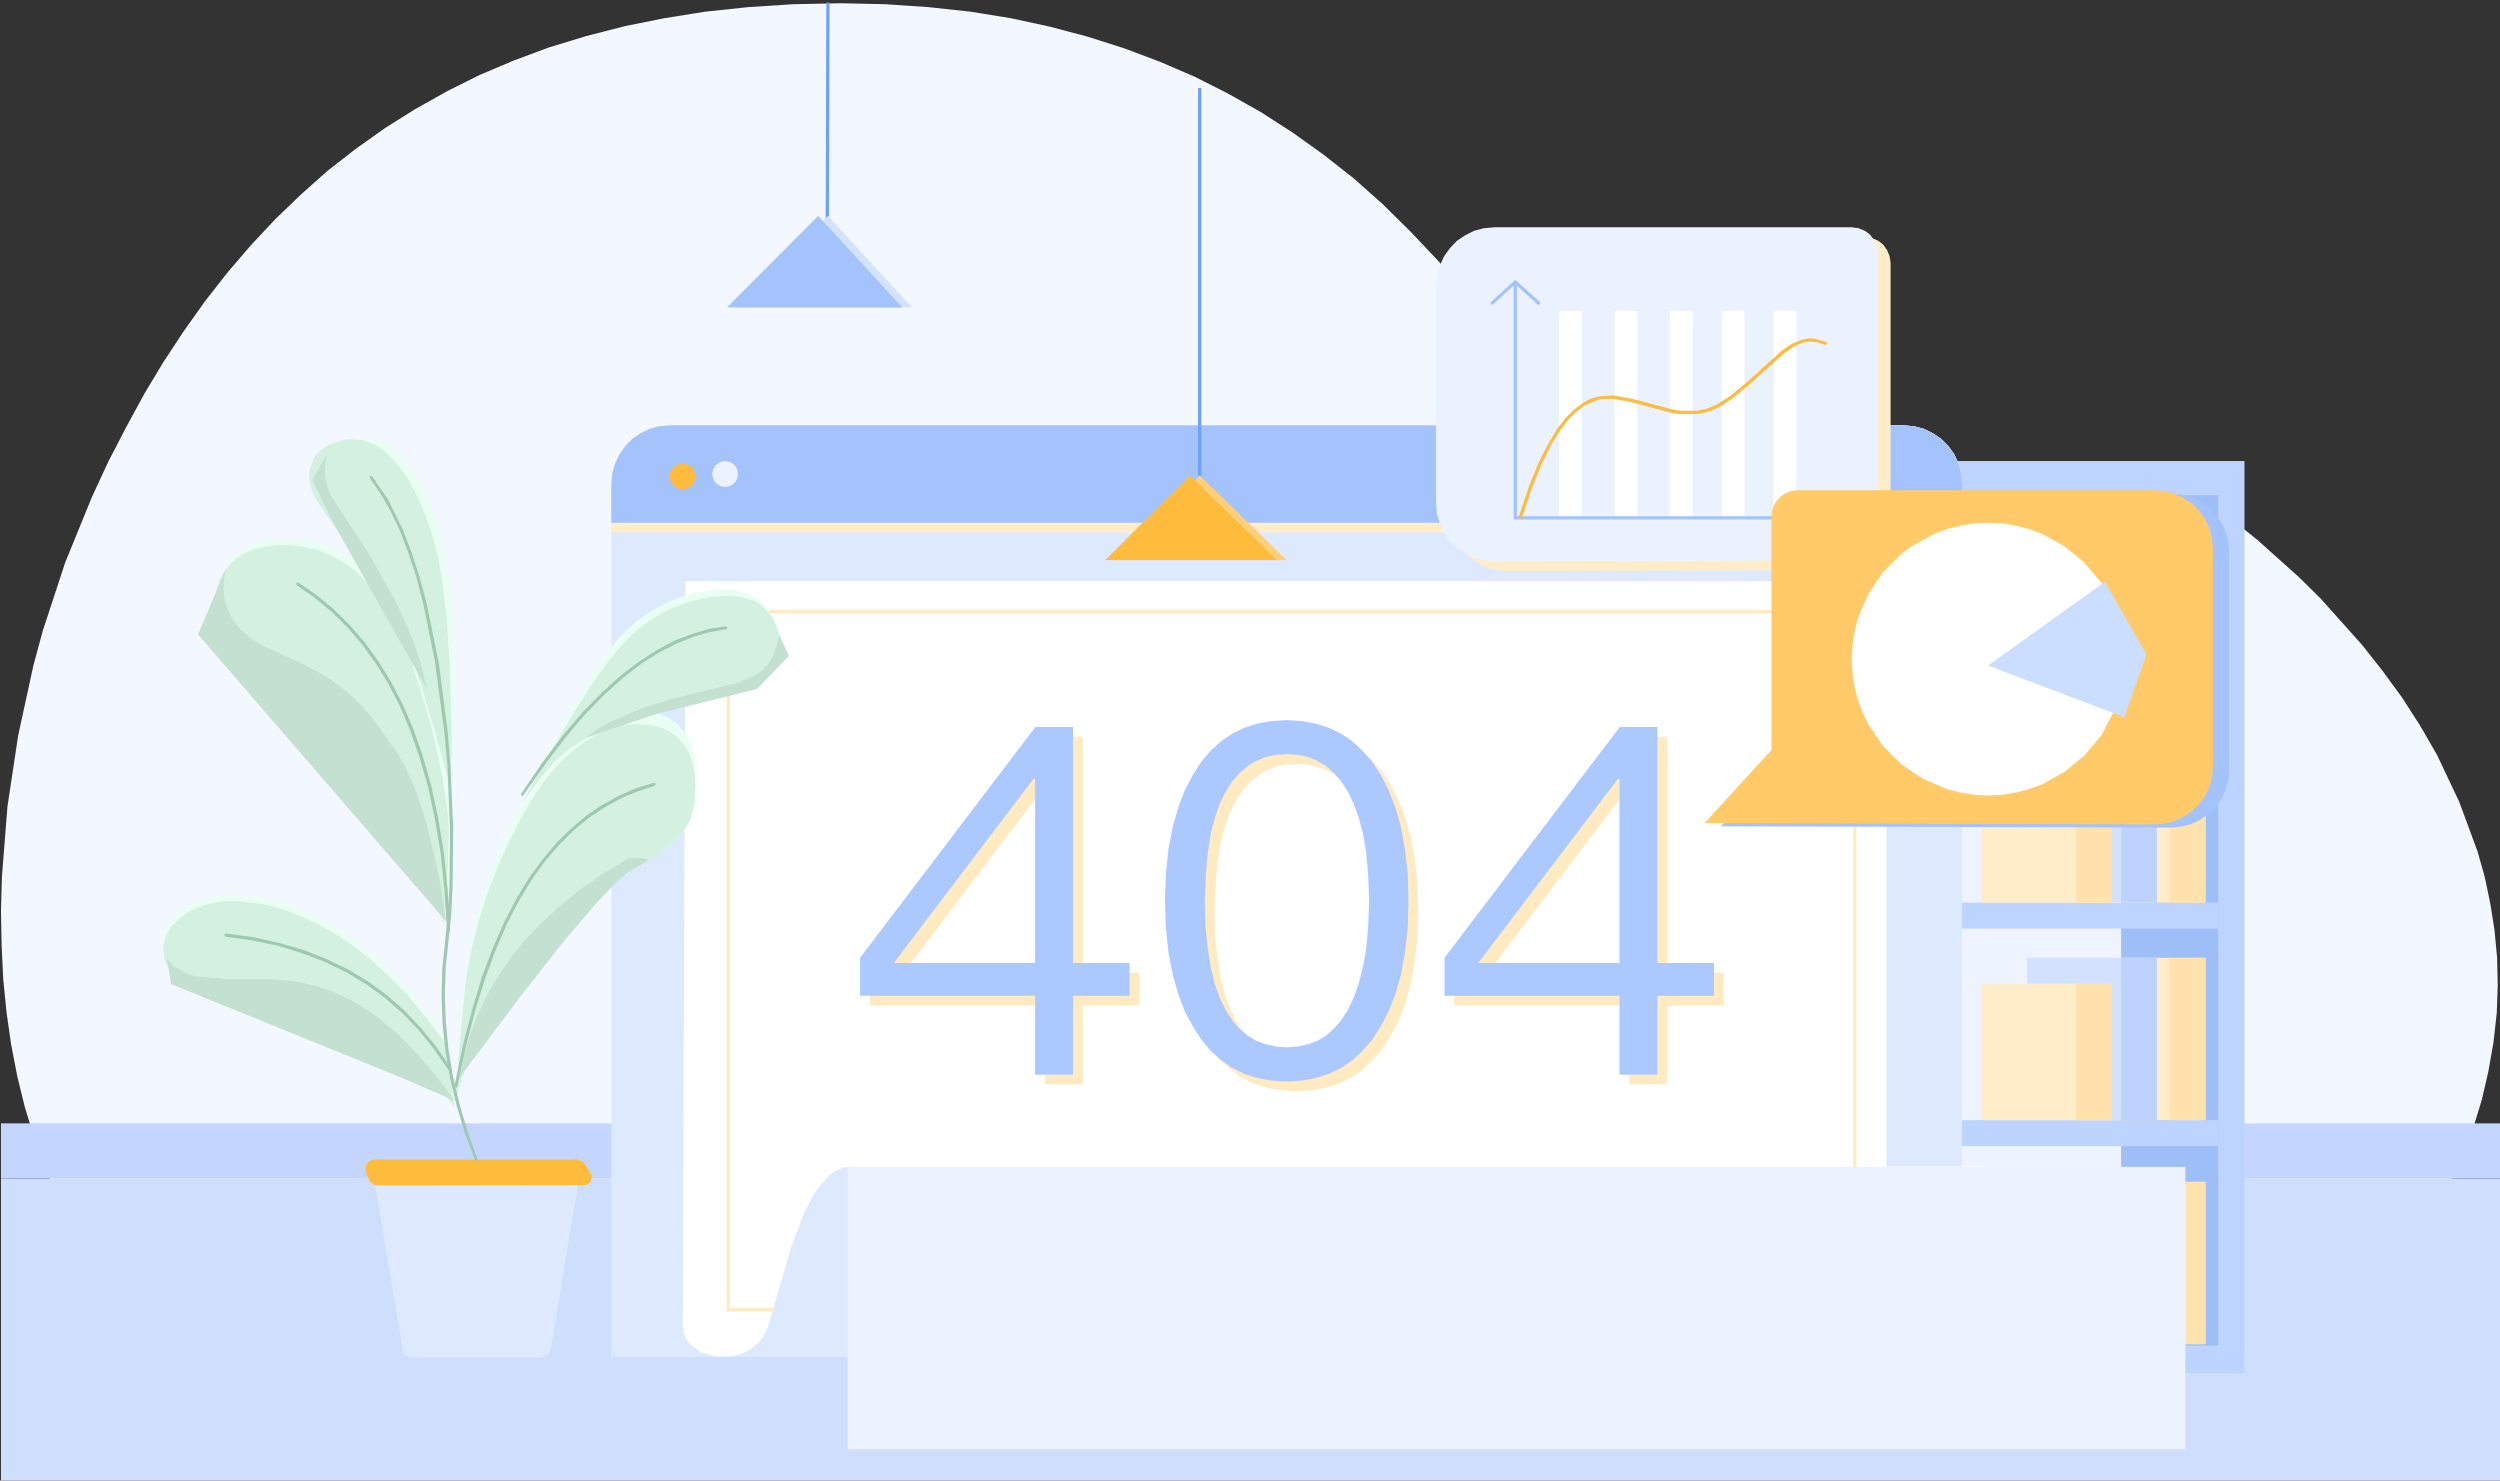 <?xml version="1.0" standalone="no"?><!DOCTYPE svg PUBLIC "-//W3C//DTD SVG 1.1//EN" "http://www.w3.org/Graphics/SVG/1.1/DTD/svg11.dtd"><svg height="456" node-id="1" sillyvg="true" template-height="456" template-width="770" version="1.1" viewBox="0 0 770 456" width="770" xmlns="http://www.w3.org/2000/svg" xmlns:xlink="http://www.w3.org/1999/xlink"><rect x="0" y="0" width="770" height="456" fill="#333333" stroke="none"/><defs node-id="145"><mask height="134.4" id="mask-2" maskUnits="userSpaceOnUse" node-id="23" width="949.2" x="-78.768" y="351.8"><path d="M 451.50 90.50 L 443.20 80.60 L 434.60 71.50 L 425.90 62.90 L 416.90 54.90 L 407.60 47.60 L 398.10 40.80 L 388.30 34.50 L 378.20 28.80 L 367.90 23.60 L 357.20 19.00 L 346.30 14.90 L 335.00 11.30 L 323.30 8.20 L 311.30 5.60 L 298.90 3.60 L 286.00 2.20 L 272.70 1.30 L 259.00 1.00 L 244.30 1.30 L 230.40 2.20 L 217.20 3.60 L 204.70 5.60 L 192.70 8.00 L 180.60 11.10 L 169.10 14.60 L 158.10 18.70 L 147.70 23.10 L 137.70 28.10 L 127.90 33.60 L 118.50 39.50 L 109.50 45.90 L 100.90 52.60 L 92.70 59.90 L 84.80 67.50 L 77.30 75.50 L 70.10 83.90 L 63.20 92.70 L 56.60 102.00 L 50.40 111.40 L 44.50 121.20 L 38.90 131.50 L 33.40 142.10 L 28.30 153.10 L 20.10 173.20 L 13.20 194.20 L 10.30 204.90 L 5.60 226.50 L 2.30 248.40 L 0.60 269.90 L 0.30 280.50 L 0.50 291.20 L 1.00 301.60 L 2.00 311.70 L 3.40 321.50 L 5.30 331.40 L 7.60 340.80 L 10.30 349.70 L 13.40 358.30 L 16.30 365.10 L 19.50 371.50 L 23.00 377.50 L 26.70 383.30 L 30.80 388.70 L 35.20 393.90 L 39.90 398.70 L 44.90 403.00 L 50.30 407.10 L 56.00 410.70 L 66.30 416.40 L 77.00 421.70 L 88.00 426.60 L 99.30 431.00 L 110.80 434.90 L 122.80 438.40 L 135.20 441.50 L 148.20 444.20 L 161.20 446.30 L 174.70 448.00 L 189.00 449.20 L 204.00 450.00 L 218.70 450.30 L 234.30 450.20 L 250.70 449.60 L 267.90 448.50 L 302.60 445.00 L 321.40 442.50 L 357.70 437.10 L 372.60 435.50 L 386.20 434.50 L 399.90 434.00 L 412.40 434.00 L 423.90 434.40 L 435.50 435.30 L 456.10 437.80 L 470.70 440.30 L 522.70 451.20 L 535.20 453.20 L 552.30 454.80 L 561.30 455.00 L 570.20 454.80 L 579.70 454.00 L 589.80 452.70 L 603.30 450.40 L 629.80 444.90 L 642.80 441.70 L 655.50 438.00 L 667.70 433.90 L 676.70 430.50 L 685.40 426.70 L 693.80 422.70 L 701.90 418.30 L 709.70 413.50 L 717.10 408.30 L 724.10 402.70 L 730.80 396.70 L 735.80 391.60 L 740.50 386.20 L 744.90 380.40 L 749.00 374.30 L 752.80 367.80 L 756.20 361.20 L 759.30 354.10 L 762.00 346.60 L 764.40 338.70 L 766.40 330.10 L 768.00 321.00 L 769.00 312.00 L 769.30 303.40 L 769.10 294.90 L 768.30 286.40 L 767.00 278.20 L 765.30 270.10 L 763.10 262.30 L 757.50 247.10 L 750.70 232.70 L 745.40 223.50 L 739.80 214.80 L 733.80 206.60 L 727.50 198.60 L 714.70 184.30 L 708.00 177.70 L 695.40 166.40 L 686.10 158.90 L 678.00 153.10 L 674.50 151.00 L 670.70 149.20 L 666.80 147.90 L 662.70 146.90 L 657.10 146.00 L 651.20 145.70 L 644.80 145.90 L 631.90 147.30 L 614.70 150.80 L 582.10 158.60 L 571.20 160.90 L 560.40 162.70 L 553.10 163.60 L 539.20 164.20 L 532.40 163.70 L 525.80 162.80 L 519.40 161.20 L 511.70 158.70 L 504.50 155.60 L 497.80 152.20 L 491.50 148.30 L 485.60 143.90 L 480.10 139.10 L 475.00 133.80 L 470.20 128.00 L 465.70 121.70 L 461.70 114.90 L 457.90 107.40 L 454.50 99.30 L 451.50 90.50 Z" fill="#ffffff" fill-rule="evenodd" node-id="150" stroke="none" target-height="454" target-width="769" target-x="0.3" target-y="1"></path></mask><mask height="20.4" id="mask1" maskUnits="userSpaceOnUse" node-id="154" width="949.2" x="-78.768" y="344.3"><path d="M 451.50 618.50 L 443.20 628.40 L 434.60 637.50 L 425.90 646.10 L 416.90 654.10 L 407.60 661.40 L 398.10 668.20 L 388.30 674.50 L 378.20 680.20 L 367.90 685.40 L 357.20 690.00 L 346.30 694.10 L 335.00 697.70 L 323.30 700.80 L 311.30 703.40 L 298.90 705.40 L 286.00 706.80 L 272.70 707.70 L 259.00 708.00 L 244.30 707.70 L 230.40 706.80 L 217.20 705.40 L 204.70 703.40 L 192.70 701.00 L 180.60 697.90 L 169.10 694.40 L 158.10 690.30 L 147.70 685.90 L 137.70 680.90 L 127.90 675.40 L 118.50 669.50 L 109.50 663.10 L 100.90 656.40 L 92.70 649.10 L 84.80 641.50 L 77.30 633.50 L 70.10 625.10 L 63.20 616.30 L 56.60 607.00 L 50.40 597.60 L 44.50 587.80 L 38.90 577.50 L 33.40 566.90 L 28.30 555.90 L 20.10 535.80 L 13.20 514.80 L 10.30 504.10 L 5.60 482.50 L 2.30 460.60 L 0.60 439.10 L 0.30 428.50 L 0.50 417.80 L 1.00 407.40 L 2.00 397.30 L 3.40 387.50 L 5.30 377.60 L 7.60 368.20 L 10.30 359.30 L 13.40 350.70 L 16.30 343.90 L 19.50 337.50 L 23.00 331.50 L 26.70 325.70 L 30.80 320.30 L 35.20 315.10 L 39.90 310.30 L 44.90 306.00 L 50.30 301.90 L 56.00 298.30 L 66.30 292.60 L 77.00 287.30 L 88.00 282.40 L 99.30 278.00 L 110.80 274.10 L 122.80 270.60 L 135.20 267.50 L 148.20 264.80 L 161.20 262.70 L 174.70 261.00 L 189.00 259.80 L 204.00 259.00 L 218.70 258.70 L 234.30 258.80 L 250.70 259.40 L 267.90 260.50 L 302.60 264.00 L 321.40 266.50 L 357.70 271.90 L 372.60 273.50 L 386.20 274.50 L 399.90 275.00 L 412.40 275.00 L 423.90 274.60 L 435.50 273.70 L 456.10 271.20 L 470.70 268.70 L 522.70 257.80 L 535.20 255.80 L 552.30 254.20 L 561.30 254.00 L 570.20 254.20 L 579.70 255.00 L 589.80 256.30 L 603.30 258.60 L 629.80 264.10 L 642.80 267.30 L 655.50 271.00 L 667.70 275.10 L 676.70 278.50 L 685.40 282.30 L 693.80 286.30 L 701.90 290.70 L 709.70 295.50 L 717.10 300.70 L 724.10 306.30 L 730.80 312.30 L 735.80 317.40 L 740.50 322.80 L 744.90 328.60 L 749.00 334.70 L 752.80 341.20 L 756.20 347.80 L 759.30 354.90 L 762.00 362.40 L 764.40 370.30 L 766.40 378.90 L 768.00 388.00 L 769.00 397.00 L 769.30 405.60 L 769.10 414.10 L 768.30 422.60 L 767.00 430.80 L 765.30 438.90 L 763.10 446.70 L 757.50 461.90 L 750.70 476.30 L 745.40 485.50 L 739.80 494.20 L 733.80 502.40 L 727.50 510.40 L 714.70 524.70 L 708.00 531.30 L 695.40 542.60 L 686.10 550.10 L 678.00 555.90 L 674.50 558.00 L 670.70 559.80 L 666.80 561.10 L 662.70 562.10 L 657.10 563.00 L 651.20 563.30 L 644.80 563.10 L 631.90 561.70 L 614.70 558.20 L 582.10 550.40 L 571.20 548.10 L 560.40 546.30 L 553.10 545.40 L 539.20 544.80 L 532.40 545.30 L 525.80 546.20 L 519.40 547.80 L 511.70 550.30 L 504.50 553.40 L 497.80 556.80 L 491.50 560.70 L 485.60 565.10 L 480.10 569.90 L 475.00 575.20 L 470.20 581.00 L 465.70 587.30 L 461.70 594.10 L 457.90 601.60 L 454.50 609.70 L 451.50 618.50 Z" fill="#ffffff" fill-rule="evenodd" node-id="158" stroke="none" target-height="454" target-width="769" target-x="0.3" target-y="254"></path></mask><mask height="104.4" id="mask-4" maskUnits="userSpaceOnUse" node-id="64" width="494.4" x="219.949" y="350.701"><path d="M 211.10 179.00 L 581.00 179.00 L 581.00 359.30 L 613.30 359.30 L 623.20 376.20 L 631.80 389.80 L 639.20 400.70 L 645.40 409.10 L 650.70 415.50 L 655.20 420.20 L 658.90 423.50 L 662.00 425.70 L 329.90 422.50 L 326.20 422.20 L 322.70 421.40 L 319.30 420.00 L 316.10 418.20 L 313.30 416.00 L 310.70 413.20 L 299.80 399.30 L 292.10 389.00 L 287.10 381.50 L 279.30 368.30 L 275.30 363.50 L 271.20 360.80 L 268.80 360.00 L 265.90 359.50 L 262.20 359.30 L 259.90 359.60 L 257.60 360.50 L 255.50 361.90 L 251.80 366.10 L 250.00 369.00 L 247.70 373.50 L 243.70 384.10 L 236.60 408.50 L 235.40 411.20 L 233.90 413.30 L 232.00 414.90 L 229.90 416.30 L 227.70 417.20 L 225.30 417.70 L 220.50 417.80 L 216.00 416.60 L 212.60 414.10 L 211.40 412.50 L 210.60 410.70 L 210.30 408.50 L 211.10 179.00 Z" fill="#ffffff" fill-rule="evenodd" node-id="165" stroke="none" target-height="246.7" target-width="451.7" target-x="210.3" target-y="179"></path></mask><mask height="259.2" id="mask2" maskUnits="userSpaceOnUse" node-id="169" width="417.6" x="188.982" y="166.253"><path d="M 211.10 179.00 L 581.00 179.00 L 581.00 359.30 L 613.30 359.30 L 623.20 376.20 L 631.80 389.80 L 639.20 400.70 L 645.40 409.10 L 650.70 415.50 L 655.20 420.20 L 658.90 423.50 L 662.00 425.70 L 329.90 422.50 L 326.20 422.20 L 322.70 421.40 L 319.30 420.00 L 316.10 418.20 L 313.30 416.00 L 310.70 413.20 L 299.80 399.30 L 292.10 389.00 L 287.10 381.50 L 279.30 368.30 L 275.30 363.50 L 271.20 360.80 L 268.80 360.00 L 265.90 359.50 L 262.20 359.30 L 259.90 359.60 L 257.60 360.50 L 255.50 361.90 L 251.80 366.10 L 250.00 369.00 L 247.70 373.50 L 243.70 384.10 L 236.60 408.50 L 235.40 411.20 L 233.90 413.30 L 232.00 414.90 L 229.90 416.30 L 227.70 417.20 L 225.30 417.70 L 220.50 417.80 L 216.00 416.60 L 212.60 414.10 L 211.40 412.50 L 210.60 410.70 L 210.30 408.50 L 211.10 179.00 Z" fill="#ffffff" fill-rule="evenodd" node-id="173" stroke="none" target-height="246.7" target-width="451.7" target-x="210.3" target-y="179"></path></mask><mask height="31.172" id="mask-6" maskUnits="userSpaceOnUse" node-id="73" width="63.491" x="335.133" y="143.951"><path d="M 343.40 172.50 L 369.50 146.50 L 396.30 172.50 Z" fill="#ffffff" fill-rule="evenodd" node-id="180" stroke="none" target-height="26" target-width="52.9" target-x="343.4" target-y="146.5"></path></mask><mask height="33.888" id="mask-8" maskUnits="userSpaceOnUse" node-id="79" width="64.84" x="218.483" y="63.659"><path d="M 226.90 94.70 L 255.00 66.50 L 280.90 94.70 Z" fill="#ffffff" fill-rule="evenodd" node-id="187" stroke="none" target-height="28.2" target-width="54" target-x="226.9" target-y="66.5"></path></mask><mask height="9.6" id="mask-10" maskUnits="userSpaceOnUse" node-id="98" width="83.848" x="105.524" y="356.307"><path d="M 117.80 357.10 L 175.70 357.10 L 176.90 357.30 L 177.80 358.00 L 178.50 358.90 L 178.70 360.60 L 169.70 415.60 L 168.60 417.40 L 166.70 418.10 L 126.80 418.10 L 125.70 417.90 L 124.20 416.60 L 114.80 360.60 L 114.90 359.40 L 115.30 358.40 L 116.20 357.60 L 117.80 357.10 Z" fill="#ffffff" fill-rule="evenodd" node-id="194" stroke="none" target-height="61" target-width="63.9" target-x="114.8" target-y="357.1"></path></mask><mask height="138.581" id="mask-12" maskUnits="userSpaceOnUse" node-id="103" width="88.692" x="132.941" y="211.452"><path d="M 140.30 334.50 L 142.00 312.70 L 143.50 298.30 L 145.00 289.30 L 147.20 280.50 L 149.60 272.70 L 152.40 265.20 L 155.00 259.00 L 159.80 249.20 L 163.80 242.20 L 167.40 236.90 L 171.10 232.30 L 174.40 229.00 L 177.70 226.20 L 180.40 224.30 L 187.00 220.70 L 192.40 219.30 L 195.40 219.00 L 201.40 219.50 L 204.20 220.30 L 206.70 221.60 L 208.80 223.30 L 210.50 225.20 L 211.90 227.30 L 212.90 229.70 L 213.80 233.00 L 214.20 237.10 L 214.10 242.20 L 213.50 245.40 L 212.60 248.40 L 211.30 250.90 L 207.70 255.40 L 202.00 259.80 L 195.30 263.40 L 190.80 266.20 L 180.60 273.50 L 169.70 282.80 L 164.40 288.00 L 159.80 293.10 L 156.40 297.60 L 153.10 302.90 L 149.80 309.20 L 146.50 316.40 L 143.40 324.80 L 140.30 334.50 Z" fill="#ffffff" fill-rule="evenodd" node-id="201" stroke="none" target-height="115.5" target-width="73.9" target-x="140.3" target-y="219"></path></mask><mask height="112.8" id="mask3" maskUnits="userSpaceOnUse" node-id="205" width="74.4" x="133.826" y="231.632"><path d="M 140.30 334.50 L 142.00 312.70 L 143.50 298.30 L 145.00 289.30 L 147.20 280.50 L 149.60 272.70 L 152.40 265.20 L 155.00 259.00 L 159.80 249.20 L 163.80 242.20 L 167.40 236.90 L 171.10 232.30 L 174.40 229.00 L 177.70 226.20 L 180.40 224.30 L 187.00 220.70 L 192.40 219.30 L 195.40 219.00 L 201.40 219.50 L 204.20 220.30 L 206.70 221.60 L 208.80 223.30 L 210.50 225.20 L 211.90 227.30 L 212.90 229.70 L 213.80 233.00 L 214.20 237.10 L 214.10 242.20 L 213.50 245.40 L 212.60 248.40 L 211.30 250.90 L 207.70 255.40 L 202.00 259.80 L 195.30 263.40 L 190.80 266.20 L 180.60 273.50 L 169.70 282.80 L 164.40 288.00 L 159.80 293.10 L 156.40 297.60 L 153.10 302.90 L 149.80 309.20 L 146.50 316.40 L 143.40 324.80 L 140.30 334.50 Z" fill="#ffffff" fill-rule="evenodd" node-id="209" stroke="none" target-height="115.5" target-width="73.9" target-x="140.3" target-y="219"></path></mask><mask height="81.026" id="mask4" maskUnits="userSpaceOnUse" node-id="213" width="69.489" x="135.799" y="257.477"><path d="M 140.30 334.50 L 142.00 312.70 L 143.50 298.30 L 145.00 289.30 L 147.20 280.50 L 149.60 272.70 L 152.40 265.20 L 155.00 259.00 L 159.80 249.20 L 163.80 242.20 L 167.40 236.90 L 171.10 232.30 L 174.40 229.00 L 177.70 226.20 L 180.40 224.30 L 187.00 220.70 L 192.40 219.30 L 195.40 219.00 L 201.40 219.50 L 204.20 220.30 L 206.70 221.60 L 208.80 223.30 L 210.50 225.20 L 211.90 227.30 L 212.90 229.70 L 213.80 233.00 L 214.20 237.10 L 214.10 242.20 L 213.50 245.40 L 212.60 248.40 L 211.30 250.90 L 207.70 255.40 L 202.00 259.80 L 195.30 263.40 L 190.80 266.20 L 180.60 273.50 L 169.70 282.80 L 164.40 288.00 L 159.80 293.10 L 156.40 297.60 L 153.10 302.90 L 149.80 309.20 L 146.50 316.40 L 143.40 324.80 L 140.30 334.50 Z" fill="#ffffff" fill-rule="evenodd" node-id="217" stroke="none" target-height="115.5" target-width="73.9" target-x="140.3" target-y="219"></path></mask><mask height="62.85" id="mask-16" maskUnits="userSpaceOnUse" node-id="113" width="76.425" x="154.072" y="187.615"><path d="M 160.90 247.20 L 169.50 231.70 L 176.70 219.60 L 182.60 210.30 L 187.50 203.50 L 191.60 198.60 L 194.80 195.30 L 199.00 191.90 L 203.20 189.20 L 207.40 187.10 L 211.90 185.50 L 216.10 184.40 L 220.00 183.70 L 224.10 183.50 L 227.50 183.80 L 230.40 184.40 L 232.40 185.10 L 234.20 186.20 L 237.20 189.20 L 238.40 191.00 L 239.90 195.10 L 240.30 199.20 L 240.00 201.20 L 238.40 204.90 L 236.60 207.20 L 234.80 208.80 L 232.80 210.10 L 230.40 211.10 L 224.10 212.60 L 207.90 215.70 L 202.70 217.10 L 194.20 220.20 L 185.00 224.40 L 175.60 230.50 L 171.10 234.20 L 165.50 240.80 L 160.90 247.20 Z" fill="#ffffff" fill-rule="evenodd" node-id="224" stroke="none" target-height="63.7" target-width="79.4" target-x="160.9" target-y="183.5"></path></mask><mask height="38.136" id="mask5" maskUnits="userSpaceOnUse" node-id="228" width="75.311" x="173.979" y="192.369"><path d="M 160.90 247.20 L 169.50 231.70 L 176.70 219.60 L 182.60 210.30 L 187.50 203.50 L 191.60 198.60 L 194.80 195.30 L 199.00 191.90 L 203.20 189.20 L 207.40 187.10 L 211.90 185.50 L 216.10 184.40 L 220.00 183.70 L 224.10 183.50 L 227.50 183.80 L 230.40 184.40 L 232.40 185.10 L 234.20 186.20 L 237.20 189.20 L 238.40 191.00 L 239.90 195.10 L 240.30 199.20 L 240.00 201.20 L 238.40 204.90 L 236.60 207.20 L 234.80 208.80 L 232.80 210.10 L 230.40 211.10 L 224.10 212.60 L 207.90 215.70 L 202.70 217.10 L 194.20 220.20 L 185.00 224.40 L 175.60 230.50 L 171.10 234.20 L 165.50 240.80 L 160.90 247.20 Z" fill="#ffffff" fill-rule="evenodd" node-id="232" stroke="none" target-height="63.7" target-width="79.4" target-x="160.9" target-y="183.5"></path></mask><mask height="140.766" id="mask-18" maskUnits="userSpaceOnUse" node-id="119" width="86.148" x="59.202" y="156.157"><path d="M 137.70 283.20 L 134.70 270.10 L 131.70 259.30 L 128.80 250.40 L 126.10 243.20 L 123.50 237.40 L 121.00 233.00 L 117.40 227.60 L 113.70 222.80 L 109.90 218.60 L 106.00 215.00 L 101.80 211.60 L 97.60 208.80 L 93.40 206.40 L 83.80 202.20 L 78.90 199.60 L 73.30 195.50 L 71.20 193.30 L 69.50 190.90 L 68.20 188.30 L 67.50 185.50 L 67.40 182.60 L 67.70 179.70 L 68.50 177.00 L 69.80 174.40 L 71.50 172.10 L 73.80 170.00 L 76.40 168.30 L 79.60 167.10 L 83.40 166.20 L 87.30 165.90 L 91.20 166.00 L 95.10 166.50 L 98.90 167.40 L 102.80 169.00 L 106.70 171.10 L 110.30 173.70 L 113.90 177.20 L 117.70 181.50 L 120.30 185.30 L 123.00 190.50 L 128.00 202.60 L 132.40 216.50 L 134.30 223.60 L 137.30 237.30 L 139.00 249.00 L 139.20 253.40 L 139.00 264.40 L 137.70 283.20 Z" fill="#ffffff" fill-rule="evenodd" node-id="239" stroke="none" target-height="117.3" target-width="71.8" target-x="67.4" target-y="165.9"></path></mask><mask height="129.6" id="mask6" maskUnits="userSpaceOnUse" node-id="243" width="57.144" x="86.345" y="168.507"><path d="M 137.70 283.20 L 134.70 270.10 L 131.70 259.30 L 128.80 250.40 L 126.10 243.20 L 123.50 237.40 L 121.00 233.00 L 117.40 227.60 L 113.70 222.80 L 109.90 218.60 L 106.00 215.00 L 101.80 211.60 L 97.60 208.80 L 93.40 206.40 L 83.80 202.20 L 78.90 199.60 L 73.30 195.50 L 71.20 193.30 L 69.50 190.90 L 68.20 188.30 L 67.50 185.50 L 67.40 182.60 L 67.70 179.70 L 68.50 177.00 L 69.80 174.40 L 71.50 172.10 L 73.80 170.00 L 76.40 168.30 L 79.60 167.10 L 83.40 166.20 L 87.30 165.90 L 91.20 166.00 L 95.10 166.50 L 98.90 167.40 L 102.80 169.00 L 106.70 171.10 L 110.30 173.70 L 113.90 177.20 L 117.70 181.50 L 120.30 185.30 L 123.00 190.50 L 128.00 202.60 L 132.40 216.50 L 134.30 223.60 L 137.30 237.30 L 139.00 249.00 L 139.20 253.40 L 139.00 264.40 L 137.70 283.20 Z" fill="#ffffff" fill-rule="evenodd" node-id="247" stroke="none" target-height="117.3" target-width="71.8" target-x="67.4" target-y="165.9"></path></mask><mask height="130.328" id="mask7" maskUnits="userSpaceOnUse" node-id="251" width="91.766" x="53.358" y="164.421"><path d="M 137.70 283.20 L 134.70 270.10 L 131.70 259.30 L 128.80 250.40 L 126.10 243.20 L 123.50 237.40 L 121.00 233.00 L 117.40 227.60 L 113.70 222.80 L 109.90 218.60 L 106.00 215.00 L 101.80 211.60 L 97.60 208.80 L 93.40 206.40 L 83.80 202.20 L 78.90 199.60 L 73.30 195.50 L 71.20 193.30 L 69.50 190.90 L 68.20 188.30 L 67.50 185.50 L 67.40 182.60 L 67.70 179.70 L 68.50 177.00 L 69.80 174.40 L 71.50 172.10 L 73.80 170.00 L 76.40 168.30 L 79.60 167.10 L 83.40 166.20 L 87.30 165.90 L 91.20 166.00 L 95.10 166.50 L 98.90 167.40 L 102.80 169.00 L 106.70 171.10 L 110.30 173.70 L 113.90 177.20 L 117.70 181.50 L 120.30 185.30 L 123.00 190.50 L 128.00 202.60 L 132.40 216.50 L 134.30 223.60 L 137.30 237.30 L 139.00 249.00 L 139.20 253.40 L 139.00 264.40 L 137.70 283.20 Z" fill="#ffffff" fill-rule="evenodd" node-id="255" stroke="none" target-height="117.3" target-width="71.8" target-x="67.4" target-y="165.9"></path></mask><mask height="133.322" id="mask-20" maskUnits="userSpaceOnUse" node-id="126" width="54.107" x="90.324" y="123.203"><path d="M 141.10 243.90 L 141.00 222.10 L 140.50 204.50 L 139.60 190.50 L 138.30 179.60 L 136.90 171.40 L 135.30 165.20 L 133.00 158.40 L 130.50 152.70 L 128.00 148.00 L 125.70 144.50 L 121.20 139.50 L 118.90 137.80 L 116.30 136.40 L 113.70 135.60 L 111.00 135.20 L 108.20 135.40 L 105.40 136.10 L 103.10 137.00 L 101.20 138.20 L 99.80 139.60 L 98.60 141.20 L 97.30 144.80 L 97.20 146.80 L 97.60 149.50 L 98.50 152.20 L 100.00 154.80 L 116.20 178.30 L 121.90 187.70 L 126.30 196.20 L 128.80 202.40 L 132.00 211.80 L 136.00 225.30 L 141.10 243.90 Z" fill="#ffffff" fill-rule="evenodd" node-id="262" stroke="none" target-height="108.7" target-width="43.9" target-x="97.2" target-y="135.2"></path></mask><mask height="87.196" id="mask8" maskUnits="userSpaceOnUse" node-id="266" width="42.541" x="92.611" y="132.614"><path d="M 139.20 244.70 L 139.90 222.90 L 140.00 205.30 L 139.50 191.30 L 138.70 180.40 L 137.50 172.10 L 136.20 165.90 L 134.00 159.00 L 131.80 153.20 L 129.40 148.40 L 127.30 144.80 L 122.90 139.70 L 120.70 137.90 L 118.20 136.40 L 115.60 135.50 L 112.90 135.00 L 110.10 135.10 L 107.20 135.70 L 104.90 136.60 L 103.10 137.70 L 101.60 139.00 L 100.30 140.60 L 98.90 144.20 L 98.70 146.20 L 99.00 148.80 L 99.80 151.50 L 101.30 154.20 L 116.60 178.20 L 122.00 187.80 L 126.10 196.50 L 128.30 202.80 L 131.20 212.30 L 134.80 225.90 L 139.20 244.70 Z" fill="#ffffff" fill-rule="evenodd" node-id="270" stroke="none" target-height="109.7" target-width="41.3" target-x="98.7" target-y="135"></path></mask><mask height="76.203" id="mask-22" maskUnits="userSpaceOnUse" node-id="132" width="107.625" x="41.364" y="271.134"><path d="M 137.20 319.30 L 131.30 311.50 L 125.50 304.50 L 119.60 298.50 L 113.80 293.20 L 107.90 288.70 L 102.00 284.90 L 96.00 281.70 L 90.10 279.10 L 85.10 277.50 L 80.60 276.40 L 73.00 275.50 L 68.10 275.70 L 64.00 276.50 L 60.50 277.70 L 57.30 279.40 L 54.80 281.30 L 52.90 283.30 L 51.40 285.60 L 50.60 287.90 L 50.30 290.00 L 50.60 292.80 L 51.30 295.20 L 52.50 297.30 L 54.00 299.20 L 56.00 300.70 L 58.40 301.90 L 61.00 302.80 L 67.40 303.50 L 81.00 303.30 L 91.90 304.20 L 97.70 305.40 L 101.50 306.60 L 109.20 310.10 L 113.80 313.00 L 118.60 316.50 L 123.60 320.80 L 128.90 326.00 L 134.30 332.00 L 140.00 339.00 L 137.20 319.30 Z" fill="#ffffff" fill-rule="evenodd" node-id="277" stroke="none" target-height="63.5" target-width="89.7" target-x="50.3" target-y="275.5"></path></mask><mask height="52.07" id="mask9" maskUnits="userSpaceOnUse" node-id="281" width="106.245" x="42.629" y="291.257"><path d="M 137.20 319.30 L 131.30 311.50 L 125.50 304.50 L 119.60 298.50 L 113.80 293.20 L 107.90 288.70 L 102.00 284.90 L 96.00 281.70 L 90.10 279.10 L 85.10 277.50 L 80.60 276.40 L 73.00 275.50 L 68.10 275.70 L 64.00 276.50 L 60.50 277.70 L 57.30 279.40 L 54.80 281.30 L 52.90 283.30 L 51.40 285.60 L 50.60 287.90 L 50.30 290.00 L 50.60 292.80 L 51.30 295.20 L 52.50 297.30 L 54.00 299.20 L 56.00 300.70 L 58.40 301.90 L 61.00 302.80 L 67.40 303.50 L 81.00 303.30 L 91.90 304.20 L 97.70 305.40 L 101.50 306.60 L 109.20 310.10 L 113.80 313.00 L 118.60 316.50 L 123.60 320.80 L 128.90 326.00 L 134.30 332.00 L 140.00 339.00 L 137.20 319.30 Z" fill="#ffffff" fill-rule="evenodd" node-id="285" stroke="none" target-height="63.5" target-width="89.7" target-x="50.3" target-y="275.5"></path></mask><mask height="50.048" id="mask-24" maskUnits="userSpaceOnUse" node-id="140" width="58.463" x="607.46" y="175.038"><path d="M 654.30 203.00 L 654.10 207.40 L 653.50 211.50 L 652.40 215.50 L 651.00 219.30 L 647.20 226.50 L 642.00 232.70 L 635.80 237.80 L 628.70 241.70 L 624.80 243.10 L 620.90 244.10 L 616.70 244.80 L 612.30 245.00 L 608.00 244.80 L 603.80 244.10 L 599.80 243.10 L 592.30 239.90 L 585.60 235.40 L 579.90 229.70 L 575.40 223.00 L 573.60 219.30 L 572.20 215.50 L 571.20 211.50 L 570.60 207.40 L 570.30 203.00 L 570.60 198.60 L 571.20 194.50 L 572.20 190.50 L 575.40 183.00 L 579.90 176.30 L 585.60 170.60 L 588.80 168.20 L 596.00 164.30 L 599.80 162.90 L 603.80 161.90 L 608.00 161.20 L 612.30 161.00 L 616.70 161.20 L 620.90 161.90 L 624.80 162.90 L 628.70 164.30 L 635.80 168.20 L 642.00 173.30 L 647.20 179.50 L 651.00 186.70 L 652.40 190.50 L 653.50 194.50 L 654.10 198.60 L 654.30 203.00 Z" fill="#ffffff" fill-rule="evenodd" node-id="292" stroke="none" target-height="84" target-width="84" target-x="570.3" target-y="161"></path></mask></defs><g node-id="510"><g node-id="511"><g node-id="512"><g node-id="521"><path d="M 451.50 90.50 L 443.20 80.60 L 434.60 71.50 L 425.90 62.90 L 416.90 54.90 L 407.60 47.60 L 398.10 40.80 L 388.30 34.50 L 378.20 28.80 L 367.90 23.60 L 357.20 19.00 L 346.30 14.90 L 335.00 11.30 L 323.30 8.20 L 311.30 5.60 L 298.90 3.60 L 286.00 2.20 L 272.70 1.30 L 259.00 1.00 L 244.30 1.30 L 230.40 2.20 L 217.20 3.60 L 204.70 5.60 L 192.70 8.00 L 180.60 11.10 L 169.10 14.60 L 158.10 18.70 L 147.70 23.10 L 137.70 28.10 L 127.90 33.60 L 118.50 39.50 L 109.50 45.90 L 100.90 52.60 L 92.70 59.90 L 84.80 67.50 L 77.30 75.50 L 70.10 83.90 L 63.20 92.70 L 56.60 102.00 L 50.40 111.40 L 44.50 121.20 L 38.90 131.50 L 33.40 142.10 L 28.30 153.10 L 20.10 173.20 L 13.20 194.20 L 10.30 204.90 L 5.60 226.50 L 2.30 248.40 L 0.60 269.90 L 0.30 280.50 L 0.50 291.20 L 1.00 301.60 L 2.00 311.70 L 3.40 321.50 L 5.30 331.40 L 7.60 340.80 L 10.30 349.70 L 13.40 358.30 L 16.30 365.10 L 19.50 371.50 L 23.00 377.50 L 26.70 383.30 L 30.80 388.70 L 35.20 393.90 L 39.90 398.70 L 44.90 403.00 L 50.30 407.10 L 56.00 410.70 L 66.30 416.40 L 77.00 421.70 L 88.00 426.60 L 99.30 431.00 L 110.80 434.90 L 122.80 438.40 L 135.20 441.50 L 148.20 444.20 L 161.20 446.30 L 174.70 448.00 L 189.00 449.20 L 204.00 450.00 L 218.70 450.30 L 234.30 450.20 L 250.70 449.60 L 267.90 448.50 L 302.60 445.00 L 321.40 442.50 L 357.70 437.10 L 372.60 435.50 L 386.20 434.50 L 399.90 434.00 L 412.40 434.00 L 423.90 434.40 L 435.50 435.30 L 456.10 437.80 L 470.70 440.30 L 522.70 451.20 L 535.20 453.20 L 552.30 454.80 L 561.30 455.00 L 570.20 454.80 L 579.70 454.00 L 589.80 452.70 L 603.30 450.40 L 629.80 444.90 L 642.80 441.70 L 655.50 438.00 L 667.70 433.90 L 676.70 430.50 L 685.40 426.70 L 693.80 422.70 L 701.90 418.30 L 709.70 413.50 L 717.10 408.30 L 724.10 402.70 L 730.80 396.70 L 735.80 391.60 L 740.50 386.20 L 744.90 380.40 L 749.00 374.30 L 752.80 367.80 L 756.20 361.20 L 759.30 354.10 L 762.00 346.60 L 764.40 338.70 L 766.40 330.10 L 768.00 321.00 L 769.00 312.00 L 769.30 303.40 L 769.10 294.90 L 768.30 286.40 L 767.00 278.20 L 765.30 270.10 L 763.10 262.30 L 757.50 247.10 L 750.70 232.70 L 745.40 223.50 L 739.80 214.80 L 733.80 206.60 L 727.50 198.60 L 714.70 184.30 L 708.00 177.70 L 695.40 166.40 L 686.10 158.90 L 678.00 153.10 L 674.50 151.00 L 670.70 149.20 L 666.80 147.90 L 662.70 146.90 L 657.10 146.00 L 651.20 145.70 L 644.80 145.90 L 631.90 147.30 L 614.70 150.80 L 582.10 158.60 L 571.20 160.90 L 560.40 162.70 L 553.10 163.60 L 539.20 164.20 L 532.40 163.70 L 525.80 162.80 L 519.40 161.20 L 511.70 158.70 L 504.50 155.60 L 497.80 152.20 L 491.50 148.30 L 485.60 143.90 L 480.10 139.10 L 475.00 133.80 L 470.20 128.00 L 465.70 121.70 L 461.70 114.90 L 457.90 107.40 L 454.50 99.30 L 451.50 90.50 Z" fill="#f3f7ff" fill-rule="evenodd" group-id="1,2,3,12" node-id="302" stroke="none" target-height="454" target-width="769" target-x="0.3" target-y="1"></path></g><g node-id="522"><path d="M 0.30 363.00 L 791.30 363.00 L 791.30 475.00 L 0.30 475.00 Z" fill="#d0defe" fill-rule="evenodd" group-id="1,2,3,13" id="矩形" node-id="26" stroke="none" target-height="112" target-width="791" target-x="0.3" target-y="363"></path></g><path d="M 0.30 363.00 L 791.30 363.00 L 791.30 346.00 L 0.30 346.00 Z" fill="#c4d6ff" fill-rule="evenodd" group-id="1,2,3,14" id="矩形" node-id="27" stroke="none" target-height="17" target-width="791" target-x="0.3" target-y="346"></path></g><path d="M 632.80 382.50 L 671.80 382.50 L 671.80 392.50 L 632.80 392.50 Z" fill="#d8d8d8" fill-rule="evenodd" group-id="1,2" id="矩形" node-id="28" stroke="#979797" stroke-linecap="butt" stroke-width="1" target-height="10" target-width="39" target-x="632.8" target-y="382.5"></path><path d="M 632.80 403.50 L 671.80 403.50 L 671.80 413.50 L 632.80 413.50 Z" fill="#d8d8d8" fill-rule="evenodd" group-id="1,2" id="矩形" node-id="29" stroke="#979797" stroke-linecap="butt" stroke-width="1" target-height="10" target-width="39" target-x="632.8" target-y="403.5"></path><path d="M 628.80 393.50 L 667.80 393.50 L 667.80 403.50 L 628.80 403.50 Z" fill="#d8d8d8" fill-rule="evenodd" group-id="1,2" id="矩形" node-id="30" stroke="#979797" stroke-linecap="butt" stroke-width="1" target-height="10" target-width="39" target-x="628.8" target-y="393.5"></path><g node-id="513"><path d="M 547.30 142.00 L 691.30 142.00 L 691.30 423.00 L 547.30 423.00 Z" fill="#bcd4ff" fill-rule="evenodd" group-id="1,2,4" id="矩形" node-id="32" stroke="none" target-height="281" target-width="144" target-x="547.3" target-y="142"></path><path d="M 552.30 152.50 L 683.30 152.50 L 683.30 414.50 L 552.30 414.50 Z" fill="#edf4ff" fill-rule="evenodd" group-id="1,2,4" id="矩形" node-id="33" stroke="none" target-height="262" target-width="131" target-x="552.3" target-y="152.5"></path><path d="M 653.30 152.50 L 683.30 152.50 L 683.30 414.50 L 653.30 414.50 Z" fill="#9ebef8" fill-rule="evenodd" group-id="1,2,4" id="矩形" node-id="34" stroke="none" target-height="262" target-width="30" target-x="653.3" target-y="152.5"></path><path d="M 603.30 278.00 L 683.30 278.00 L 683.30 286.00 L 603.30 286.00 Z" fill="#bcd4ff" fill-rule="evenodd" group-id="1,2,4" id="矩形" node-id="35" stroke="none" target-height="8" target-width="80" target-x="603.3" target-y="278"></path><path d="M 603.30 345.00 L 683.30 345.00 L 683.30 353.00 L 603.30 353.00 Z" fill="#bcd4ff" fill-rule="evenodd" group-id="1,2,4" id="矩形" node-id="36" stroke="none" target-height="8" target-width="80" target-x="603.3" target-y="345"></path><g node-id="524"><path d="M 639.30 295.00 L 679.30 295.00 L 679.30 345.00 L 639.30 345.00 Z" fill="#ffecc8" fill-rule="evenodd" group-id="1,2,4,15" id="矩形" node-id="38" stroke="none" target-height="50" target-width="40" target-x="639.3" target-y="295"></path><path d="M 668.30 295.00 L 679.30 295.00 L 679.30 345.00 L 668.30 345.00 Z" fill="#ffe2ac" fill-rule="evenodd" group-id="1,2,4,15" id="矩形" node-id="39" stroke="none" target-height="50" target-width="11" target-x="668.3" target-y="295"></path><path d="M 624.30 295.00 L 664.30 295.00 L 664.30 345.00 L 624.30 345.00 Z" fill="#d3e1ff" fill-rule="evenodd" group-id="1,2,4,15" id="矩形" node-id="40" stroke="none" target-height="50" target-width="40" target-x="624.3" target-y="295"></path><path d="M 653.30 295.00 L 664.30 295.00 L 664.30 345.00 L 653.30 345.00 Z" fill="#bdd2ff" fill-rule="evenodd" group-id="1,2,4,15" id="矩形" node-id="41" stroke="none" target-height="50" target-width="11" target-x="653.3" target-y="295"></path><path d="M 610.30 303.00 L 650.30 303.00 L 650.30 345.00 L 610.30 345.00 Z" fill="#ffecc8" fill-rule="evenodd" group-id="1,2,4,15" id="矩形" node-id="42" stroke="none" target-height="42" target-width="40" target-x="610.3" target-y="303"></path><path d="M 639.30 303.00 L 650.30 303.00 L 650.30 345.00 L 639.30 345.00 Z" fill="#ffe2ac" fill-rule="evenodd" group-id="1,2,4,15" id="矩形" node-id="43" stroke="none" target-height="42" target-width="11" target-x="639.3" target-y="303"></path></g><g node-id="525"><path d="M 639.30 364.00 L 679.30 364.00 L 679.30 414.00 L 639.30 414.00 Z" fill="#ffecc8" fill-rule="evenodd" group-id="1,2,4,16" id="矩形" node-id="45" stroke="none" target-height="50" target-width="40" target-x="639.3" target-y="364"></path><path d="M 668.30 364.00 L 679.30 364.00 L 679.30 414.00 L 668.30 414.00 Z" fill="#ffe2ac" fill-rule="evenodd" group-id="1,2,4,16" id="矩形" node-id="46" stroke="none" target-height="50" target-width="11" target-x="668.3" target-y="364"></path><path d="M 624.30 364.00 L 664.30 364.00 L 664.30 414.00 L 624.30 414.00 Z" fill="#d3e1ff" fill-rule="evenodd" group-id="1,2,4,16" id="矩形" node-id="47" stroke="none" target-height="50" target-width="40" target-x="624.3" target-y="364"></path><path d="M 653.30 364.00 L 664.30 364.00 L 664.30 414.00 L 653.30 414.00 Z" fill="#bdd2ff" fill-rule="evenodd" group-id="1,2,4,16" id="矩形" node-id="48" stroke="none" target-height="50" target-width="11" target-x="653.3" target-y="364"></path><path d="M 610.30 372.00 L 650.30 372.00 L 650.30 414.00 L 610.30 414.00 Z" fill="#ffecc8" fill-rule="evenodd" group-id="1,2,4,16" id="矩形" node-id="49" stroke="none" target-height="42" target-width="40" target-x="610.3" target-y="372"></path><path d="M 639.30 372.00 L 650.30 372.00 L 650.30 414.00 L 639.30 414.00 Z" fill="#ffe2ac" fill-rule="evenodd" group-id="1,2,4,16" id="矩形" node-id="50" stroke="none" target-height="42" target-width="11" target-x="639.3" target-y="372"></path></g><g node-id="526"><path d="M 639.30 228.00 L 679.30 228.00 L 679.30 278.00 L 639.30 278.00 Z" fill="#ffecc8" fill-rule="evenodd" group-id="1,2,4,17" id="矩形" node-id="52" stroke="none" target-height="50" target-width="40" target-x="639.3" target-y="228"></path><path d="M 668.30 228.00 L 679.30 228.00 L 679.30 278.00 L 668.30 278.00 Z" fill="#ffe2ac" fill-rule="evenodd" group-id="1,2,4,17" id="矩形" node-id="53" stroke="none" target-height="50" target-width="11" target-x="668.3" target-y="228"></path><path d="M 624.30 228.00 L 664.30 228.00 L 664.30 278.00 L 624.30 278.00 Z" fill="#d3e1ff" fill-rule="evenodd" group-id="1,2,4,17" id="矩形" node-id="54" stroke="none" target-height="50" target-width="40" target-x="624.3" target-y="228"></path><path d="M 653.30 228.00 L 664.30 228.00 L 664.30 278.00 L 653.30 278.00 Z" fill="#bdd2ff" fill-rule="evenodd" group-id="1,2,4,17" id="矩形" node-id="55" stroke="none" target-height="50" target-width="11" target-x="653.3" target-y="228"></path><path d="M 610.30 236.00 L 650.30 236.00 L 650.30 278.00 L 610.30 278.00 Z" fill="#ffecc8" fill-rule="evenodd" group-id="1,2,4,17" id="矩形" node-id="56" stroke="none" target-height="42" target-width="40" target-x="610.3" target-y="236"></path><path d="M 639.30 236.00 L 650.30 236.00 L 650.30 278.00 L 639.30 278.00 Z" fill="#ffe2ac" fill-rule="evenodd" group-id="1,2,4,17" id="矩形" node-id="57" stroke="none" target-height="42" target-width="11" target-x="639.3" target-y="236"></path></g></g><path d="M 206.30 131.00 L 586.30 131.00 L 589.60 131.30 L 592.60 132.10 L 595.40 133.50 L 597.90 135.20 L 600.10 137.40 L 601.90 139.90 L 603.20 142.70 L 604.00 145.70 L 604.30 149.00 L 604.30 418.00 L 188.30 418.00 L 188.30 149.00 L 188.60 145.70 L 189.50 142.70 L 190.80 139.90 L 192.60 137.40 L 194.70 135.20 L 197.20 133.50 L 200.00 132.10 L 203.00 131.30 L 206.30 131.00 Z" fill="#dde9ff" fill-rule="evenodd" group-id="1,2" id="矩形" node-id="58" stroke="none" target-height="287" target-width="416" target-x="188.3" target-y="131"></path><path d="M 206.30 131.00 L 586.30 131.00 L 589.60 131.30 L 592.60 132.10 L 595.40 133.50 L 597.90 135.20 L 600.10 137.40 L 601.90 139.90 L 603.20 142.70 L 604.00 145.70 L 604.30 149.00 L 604.30 164.00 L 188.30 164.00 L 188.30 149.00 L 188.60 145.70 L 189.50 142.70 L 190.80 139.90 L 192.60 137.40 L 194.70 135.20 L 197.20 133.50 L 200.00 132.10 L 203.00 131.30 L 206.30 131.00 Z" fill="#ffecc8" fill-rule="evenodd" group-id="1,2" id="矩形" node-id="59" stroke="none" target-height="33" target-width="416" target-x="188.3" target-y="131"></path><path d="M 206.30 131.00 L 586.30 131.00 L 589.60 131.30 L 592.60 132.10 L 595.40 133.50 L 597.90 135.20 L 600.10 137.40 L 601.90 139.90 L 603.20 142.70 L 604.00 145.70 L 604.30 149.00 L 604.30 161.00 L 188.30 161.00 L 188.30 149.00 L 188.60 145.70 L 189.50 142.70 L 190.80 139.90 L 192.60 137.40 L 194.70 135.20 L 197.20 133.50 L 200.00 132.10 L 203.00 131.30 L 206.30 131.00 Z" fill="#a4c3fc" fill-rule="evenodd" group-id="1,2" id="矩形" node-id="60" stroke="none" target-height="30" target-width="416" target-x="188.3" target-y="131"></path><path d="M 214.20 146.80 L 213.90 148.30 L 213.10 149.60 L 211.80 150.40 L 210.20 150.80 L 208.70 150.40 L 207.40 149.60 L 206.50 148.30 L 206.20 146.80 L 206.50 145.20 L 207.40 143.90 L 208.70 143.10 L 210.20 142.80 L 211.80 143.10 L 213.10 143.90 L 213.90 145.20 L 214.20 146.80 Z" fill="#ffbb3c" fill-rule="evenodd" group-id="1,2" id="椭圆形" node-id="61" stroke="none" target-height="8" target-width="8" target-x="206.2" target-y="142.8"></path><path d="M 227.30 146.00 L 227.00 147.60 L 226.20 148.80 L 224.90 149.70 L 223.30 150.00 L 221.80 149.70 L 220.50 148.80 L 219.70 147.60 L 219.30 146.00 L 219.70 144.40 L 220.50 143.20 L 221.80 142.30 L 223.30 142.00 L 224.90 142.30 L 226.20 143.20 L 227.00 144.40 L 227.30 146.00 Z" fill="#ecf2ff" fill-rule="evenodd" group-id="1,2" id="椭圆形" node-id="62" stroke="none" target-height="8" target-width="8" target-x="219.3" target-y="142"></path><g node-id="514"><g node-id="527"><path d="M 211.10 179.00 L 581.00 179.00 L 581.00 359.30 L 613.30 359.30 L 623.20 376.20 L 631.80 389.80 L 639.20 400.70 L 645.40 409.10 L 650.70 415.50 L 655.20 420.20 L 658.90 423.50 L 662.00 425.70 L 329.90 422.50 L 326.20 422.20 L 322.70 421.40 L 319.30 420.00 L 316.10 418.20 L 313.30 416.00 L 310.70 413.20 L 299.80 399.30 L 292.10 389.00 L 287.10 381.50 L 279.30 368.30 L 275.30 363.50 L 271.20 360.80 L 268.80 360.00 L 265.90 359.50 L 262.20 359.30 L 259.90 359.60 L 257.60 360.50 L 255.50 361.90 L 251.80 366.10 L 250.00 369.00 L 247.70 373.50 L 243.70 384.10 L 236.60 408.50 L 235.40 411.20 L 233.90 413.30 L 232.00 414.90 L 229.90 416.30 L 227.70 417.20 L 225.30 417.70 L 220.50 417.80 L 216.00 416.60 L 212.60 414.10 L 211.40 412.50 L 210.60 410.70 L 210.30 408.50 L 211.10 179.00 Z" fill="#ffffff" fill-rule="evenodd" group-id="1,2,5,18" node-id="355" stroke="none" target-height="246.7" target-width="451.7" target-x="210.3" target-y="179"></path></g><g node-id="528"><path d="M 261.10 359.40 L 673.10 359.40 L 673.10 446.40 L 261.10 446.40 Z" fill="#ecf2ff" fill-rule="evenodd" group-id="1,2,5,19" id="矩形" node-id="67" stroke="none" target-height="87" target-width="412" target-x="261.1" target-y="359.4"></path></g><path d="M 571.80 187.90 L 571.80 359.80 L 570.80 359.80 L 570.80 188.90 L 224.80 188.90 L 224.80 402.90 L 238.30 402.90 L 238.30 403.90 L 223.80 403.90 L 223.80 187.90 Z" fill="#ffeac2" fill-rule="nonzero" group-id="1,2,5,20" id="路径" node-id="68" stroke="none" target-height="216" target-width="348" target-x="223.8" target-y="187.9"></path></g><path d="M 333.50 334.00 L 333.50 309.70 L 350.90 309.70 L 350.90 299.60 L 333.50 299.60 L 333.50 226.90 L 321.90 226.90 L 267.90 298.00 L 267.90 309.70 L 321.80 309.70 L 321.80 334.00 L 333.50 334.00 Z M 321.80 299.60 L 278.30 299.60 L 321.30 242.90 L 321.80 242.90 L 321.80 299.60 Z M 399.30 336.10 L 404.10 335.80 L 408.40 335.00 L 412.40 333.70 L 416.10 331.90 L 419.50 329.60 L 422.60 326.70 L 425.60 323.30 L 428.30 319.10 L 430.70 314.50 L 432.80 309.20 L 434.50 303.20 L 435.70 296.50 L 436.60 288.90 L 436.80 280.40 L 436.60 272.00 L 435.70 264.40 L 434.50 257.70 L 432.80 251.70 L 430.70 246.40 L 428.30 241.70 L 425.60 237.60 L 422.60 234.20 L 419.50 231.30 L 416.10 229.00 L 412.40 227.20 L 408.40 225.90 L 404.10 225.10 L 399.30 224.80 L 394.50 225.10 L 390.10 225.90 L 386.10 227.20 L 382.50 229.00 L 379.10 231.30 L 375.90 234.20 L 373.00 237.60 L 370.40 241.70 L 367.90 246.40 L 365.90 251.70 L 364.20 257.70 L 362.90 264.40 L 362.10 272.00 L 361.80 280.40 L 362.10 288.90 L 362.90 296.50 L 364.20 303.20 L 365.90 309.20 L 367.90 314.50 L 370.40 319.10 L 373.00 323.20 L 375.90 326.70 L 379.10 329.50 L 382.50 331.90 L 386.10 333.70 L 390.10 335.00 L 394.50 335.80 L 399.30 336.10 Z M 399.30 325.60 L 395.80 325.30 L 392.70 324.60 L 389.80 323.50 L 387.20 321.90 L 384.70 319.80 L 382.50 317.20 L 380.50 314.00 L 378.60 310.10 L 377.10 305.90 L 375.90 300.90 L 375.00 295.10 L 374.30 288.30 L 374.10 280.40 L 374.40 272.50 L 375.00 265.70 L 375.90 259.80 L 377.20 254.90 L 378.60 250.70 L 380.50 246.90 L 382.50 243.70 L 384.80 241.10 L 387.20 239.00 L 389.80 237.40 L 392.70 236.20 L 395.80 235.50 L 399.30 235.30 L 402.80 235.50 L 406.00 236.20 L 408.80 237.40 L 411.50 239.00 L 413.90 241.10 L 416.10 243.70 L 418.20 246.90 L 420.00 250.70 L 421.50 254.90 L 422.80 259.80 L 423.80 265.70 L 424.40 272.50 L 424.70 280.40 L 424.40 288.30 L 423.80 295.10 L 422.80 300.90 L 421.50 305.90 L 420.00 310.10 L 418.20 314.00 L 416.10 317.20 L 413.90 319.80 L 411.50 321.90 L 408.90 323.50 L 406.00 324.60 L 402.80 325.30 L 399.30 325.60 Z M 513.50 334.00 L 513.50 309.70 L 530.90 309.70 L 530.90 299.60 L 513.50 299.60 L 513.50 226.90 L 501.90 226.90 L 447.90 298.00 L 447.90 309.70 L 501.80 309.70 L 501.80 334.00 L 513.50 334.00 Z M 501.80 299.60 L 458.30 299.60 L 501.30 242.90 L 501.80 242.90 L 501.80 299.60 Z" fill="#ffeac2" fill-rule="nonzero" group-id="1,2" id="404" node-id="69" stroke="none" target-height="111.3" target-width="263" target-x="267.9" target-y="224.8"></path><path d="M 330.50 331.00 L 330.50 306.70 L 347.90 306.70 L 347.90 296.60 L 330.50 296.60 L 330.50 223.90 L 318.90 223.90 L 264.90 295.00 L 264.90 306.70 L 318.80 306.70 L 318.80 331.00 L 330.50 331.00 Z M 318.80 296.60 L 275.30 296.60 L 318.30 239.90 L 318.80 239.90 L 318.80 296.60 Z M 396.30 333.10 L 401.10 332.80 L 405.40 332.00 L 409.40 330.70 L 413.10 328.90 L 416.50 326.60 L 419.60 323.70 L 422.60 320.30 L 425.30 316.10 L 427.70 311.50 L 429.80 306.20 L 431.50 300.20 L 432.70 293.50 L 433.60 285.90 L 433.80 277.40 L 433.60 269.00 L 432.70 261.40 L 431.50 254.70 L 429.80 248.70 L 427.70 243.40 L 425.30 238.70 L 422.60 234.60 L 419.60 231.20 L 416.50 228.30 L 413.10 226.00 L 409.40 224.20 L 405.40 222.90 L 401.10 222.10 L 396.30 221.80 L 391.50 222.10 L 387.10 222.90 L 383.10 224.20 L 379.50 226.00 L 376.10 228.30 L 372.90 231.20 L 370.00 234.60 L 367.40 238.70 L 364.90 243.40 L 362.90 248.70 L 361.20 254.70 L 359.90 261.40 L 359.10 269.00 L 358.80 277.40 L 359.10 285.90 L 359.90 293.50 L 361.20 300.20 L 362.90 306.20 L 364.90 311.50 L 367.40 316.10 L 370.00 320.20 L 372.90 323.70 L 376.10 326.50 L 379.50 328.90 L 383.10 330.70 L 387.10 332.00 L 391.50 332.80 L 396.30 333.10 Z M 396.30 322.60 L 392.80 322.30 L 389.70 321.60 L 386.80 320.50 L 384.20 318.90 L 381.70 316.80 L 379.50 314.20 L 377.50 311.00 L 375.60 307.10 L 374.10 302.90 L 372.90 297.90 L 372.00 292.10 L 371.30 285.30 L 371.10 277.40 L 371.40 269.50 L 372.00 262.70 L 372.90 256.80 L 374.20 251.90 L 375.60 247.70 L 377.50 243.90 L 379.50 240.70 L 381.80 238.10 L 384.20 236.00 L 386.80 234.40 L 389.70 233.20 L 392.80 232.50 L 396.30 232.30 L 399.80 232.50 L 403.00 233.20 L 405.80 234.40 L 408.50 236.00 L 410.90 238.10 L 413.10 240.70 L 415.20 243.90 L 417.00 247.70 L 418.50 251.90 L 419.80 256.80 L 420.80 262.70 L 421.40 269.50 L 421.70 277.40 L 421.40 285.30 L 420.80 292.10 L 419.80 297.90 L 418.50 302.90 L 417.00 307.10 L 415.20 311.00 L 413.10 314.20 L 410.90 316.80 L 408.50 318.90 L 405.90 320.50 L 403.00 321.60 L 399.80 322.30 L 396.30 322.60 Z M 510.50 331.00 L 510.50 306.70 L 527.90 306.70 L 527.90 296.60 L 510.50 296.60 L 510.50 223.90 L 498.90 223.90 L 444.90 295.00 L 444.90 306.70 L 498.80 306.70 L 498.80 331.00 L 510.50 331.00 Z M 498.80 296.60 L 455.30 296.60 L 498.30 239.90 L 498.80 239.90 L 498.80 296.60 Z" fill="#acc9ff" fill-rule="nonzero" group-id="1,2" id="404" node-id="70" stroke="none" target-height="111.3" target-width="263" target-x="264.9" target-y="221.8"></path><path d="M 370.00 27.10 L 370.00 146.50 L 369.00 146.50 L 369.00 27.10 Z" fill="#6ea1ff" fill-rule="nonzero" group-id="1,2" id="路径-298" node-id="71" stroke="none" target-height="119.4" target-width="1" target-x="369" target-y="27.1"></path><g node-id="515"><g node-id="530"><path d="M 343.40 172.50 L 369.50 146.50 L 396.30 172.50 Z" fill="#ffd078" fill-rule="evenodd" group-id="1,2,6,21" node-id="372" stroke="none" target-height="26" target-width="52.9" target-x="343.4" target-y="146.5"></path></g><path d="M 340.40 172.50 L 366.50 146.50 L 393.30 172.50 Z" fill="#ffbb3c" fill-rule="evenodd" group-id="1,2,6,22" id="路径-299" node-id="76" stroke="none" target-height="26" target-width="52.9" target-x="340.4" target-y="146.5"></path></g><path d="M 254.50 0.80 L 255.50 0.80 L 255.30 69.50 L 254.30 69.50 Z" fill="#6ea1ff" fill-rule="nonzero" group-id="1,2" id="路径-300" node-id="77" stroke="none" target-height="68.7" target-width="1.2" target-x="254.3" target-y="0.8"></path><g node-id="516"><g node-id="532"><path d="M 226.90 94.70 L 255.00 66.50 L 280.90 94.70 Z" fill="#d2e2ff" fill-rule="evenodd" group-id="1,2,7,23" node-id="383" stroke="none" target-height="28.2" target-width="54" target-x="226.9" target-y="66.5"></path></g><path d="M 223.90 94.70 L 252.00 66.50 L 277.90 94.70 Z" fill="#a4c3fc" fill-rule="evenodd" group-id="1,2,7,24" id="路径-301" node-id="82" stroke="none" target-height="28.2" target-width="54" target-x="223.9" target-y="66.5"></path></g><path d="M 464.30 73.00 L 574.30 73.00 L 576.50 73.30 L 578.40 74.10 L 580.00 75.30 L 581.20 77.00 L 582.00 78.90 L 582.30 81.00 L 582.30 153.00 L 603.00 175.50 L 464.40 175.90 L 461.10 175.60 L 458.10 174.80 L 455.30 173.50 L 452.80 171.70 L 450.60 169.60 L 448.80 167.10 L 447.50 164.30 L 446.60 161.30 L 446.30 158.00 L 446.30 91.00 L 446.60 87.70 L 447.50 84.70 L 448.80 81.90 L 450.60 79.40 L 452.70 77.20 L 455.20 75.50 L 458.00 74.10 L 461.00 73.30 L 464.30 73.00 Z" fill="#ffecc8" fill-rule="evenodd" group-id="1,2" id="矩形" node-id="83" stroke="none" target-height="102.9" target-width="156.7" target-x="446.3" target-y="73"></path><path d="M 460.30 70.00 L 570.30 70.00 L 572.50 70.30 L 574.40 71.10 L 576.00 72.30 L 577.20 74.00 L 578.00 75.90 L 578.30 78.00 L 578.30 150.00 L 599.00 172.50 L 460.40 172.90 L 457.10 172.60 L 454.10 171.80 L 451.30 170.50 L 448.80 168.70 L 446.60 166.60 L 444.80 164.10 L 443.50 161.30 L 442.60 158.30 L 442.30 155.00 L 442.30 88.00 L 442.60 84.70 L 443.50 81.70 L 444.80 78.90 L 446.60 76.40 L 448.70 74.20 L 451.20 72.50 L 454.00 71.10 L 457.00 70.30 L 460.30 70.00 Z" fill="#ebf2ff" fill-rule="evenodd" group-id="1,2" id="矩形" node-id="84" stroke="none" target-height="102.9" target-width="156.7" target-x="442.3" target-y="70"></path><path d="M 480.20 95.80 L 487.20 95.80 L 487.20 159.80 L 480.20 159.80 Z" fill="#ffffff" fill-rule="evenodd" group-id="1,2" id="矩形" node-id="85" stroke="none" target-height="64" target-width="7" target-x="480.2" target-y="95.8"></path><path d="M 497.30 95.80 L 504.30 95.80 L 504.30 159.80 L 497.30 159.80 Z" fill="#ffffff" fill-rule="evenodd" group-id="1,2" id="矩形" node-id="86" stroke="none" target-height="64" target-width="7" target-x="497.3" target-y="95.8"></path><path d="M 514.30 95.80 L 521.30 95.80 L 521.30 159.80 L 514.30 159.80 Z" fill="#ffffff" fill-rule="evenodd" group-id="1,2" id="矩形" node-id="87" stroke="none" target-height="64" target-width="7" target-x="514.3" target-y="95.8"></path><path d="M 530.30 95.80 L 537.30 95.80 L 537.30 159.80 L 530.30 159.80 Z" fill="#ffffff" fill-rule="evenodd" group-id="1,2" id="矩形" node-id="88" stroke="none" target-height="64" target-width="7" target-x="530.3" target-y="95.8"></path><path d="M 546.30 95.80 L 553.30 95.80 L 553.30 159.80 L 546.30 159.80 Z" fill="#ffffff" fill-rule="evenodd" group-id="1,2" id="矩形" node-id="89" stroke="none" target-height="64" target-width="7" target-x="546.3" target-y="95.8"></path><path d="M 467.20 86.80 L 467.20 159.00 L 567.20 159.00 L 567.20 160.00 L 466.20 160.00 L 466.20 86.80 Z" fill="#a4c3fc" fill-rule="nonzero" group-id="1,2" id="路径-302" node-id="90" stroke="none" target-height="73.2" target-width="101" target-x="466.2" target-y="86.8"></path><path d="M 559.50 153.20 L 560.10 152.50 L 567.90 159.50 L 560.20 167.70 L 559.40 167.00 L 566.50 159.60 Z" fill="#979797" fill-rule="nonzero" group-id="1,2" id="路径-304" node-id="91" stroke="none" target-height="15.2" target-width="8.5" target-x="559.4" target-y="152.5"></path><g node-id="517"><path d="M 668.60 152.00 L 558.60 152.00 L 556.50 152.30 L 554.60 153.10 L 553.00 154.30 L 551.70 156.00 L 550.90 157.90 L 550.60 160.00 L 550.60 232.00 L 530.00 254.50 L 668.60 254.90 L 671.90 254.60 L 674.90 253.80 L 677.70 252.50 L 680.20 250.70 L 682.40 248.60 L 684.20 246.10 L 685.50 243.30 L 686.30 240.30 L 686.60 237.00 L 686.60 170.00 L 686.30 166.70 L 685.50 163.70 L 684.20 160.90 L 682.40 158.40 L 680.20 156.20 L 677.70 154.50 L 674.90 153.10 L 671.90 152.30 L 668.60 152.00 Z" fill="#a4c3fc" fill-rule="evenodd" group-id="1,2,8" id="矩形" node-id="92" stroke="none" target-height="102.9" target-width="156.6" target-x="530" target-y="152"></path></g><g node-id="518"><path d="M 663.60 151.00 L 553.60 151.00 L 551.50 151.30 L 549.60 152.10 L 548.00 153.30 L 546.70 155.00 L 545.90 156.90 L 545.60 159.00 L 545.60 231.00 L 525.00 253.50 L 663.60 253.90 L 666.90 253.60 L 669.90 252.80 L 672.70 251.50 L 675.20 249.70 L 677.40 247.60 L 679.20 245.10 L 680.50 242.30 L 681.30 239.30 L 681.60 236.00 L 681.60 169.00 L 681.30 165.70 L 680.50 162.70 L 679.20 159.90 L 677.40 157.40 L 675.20 155.20 L 672.70 153.50 L 669.90 152.10 L 666.90 151.30 L 663.60 151.00 Z" fill="#ffca67" fill-rule="evenodd" group-id="1,2,9" id="矩形" node-id="93" stroke="none" target-height="102.9" target-width="156.6" target-x="525" target-y="151"></path></g><path d="M 552.10 105.80 L 554.70 104.70 L 557.20 104.20 L 558.80 104.30 L 562.80 105.40 L 562.40 106.30 L 559.70 105.40 L 557.40 105.20 L 555.00 105.60 L 552.60 106.70 L 549.50 108.80 L 538.70 118.50 L 533.30 122.90 L 529.30 125.50 L 526.20 126.80 L 522.90 127.50 L 517.20 127.50 L 514.60 127.10 L 502.20 123.80 L 496.80 122.80 L 492.60 123.00 L 488.20 124.80 L 485.70 126.60 L 483.10 129.20 L 480.50 132.60 L 477.70 137.10 L 474.90 142.80 L 471.90 150.10 L 468.70 159.70 L 467.70 159.40 L 470.80 150.20 L 473.80 142.70 L 476.80 136.80 L 479.60 132.10 L 482.40 128.50 L 485.10 125.90 L 487.70 124.00 L 490.20 122.70 L 492.50 122.10 L 497.00 121.80 L 503.00 122.90 L 515.00 126.10 L 517.30 126.50 L 522.80 126.50 L 525.90 125.80 L 528.80 124.60 L 532.70 122.10 L 538.40 117.40 L 548.90 107.90 L 552.10 105.80 Z" fill="#ffbb3c" fill-rule="nonzero" group-id="1,2" id="路径-303" node-id="94" stroke="none" target-height="55.5" target-width="95.1" target-x="467.7" target-y="104.2"></path><path d="M 459.00 93.20 L 466.70 86.20 L 474.50 93.20 L 473.80 94.00 L 466.70 87.50 L 459.60 94.00 Z" fill="#a4c3fc" fill-rule="nonzero" group-id="1,2" id="路径-305" node-id="95" stroke="none" target-height="7.8" target-width="15.5" target-x="459" target-y="86.2"></path><g node-id="519"><g node-id="534"><g node-id="542"><path d="M 117.80 357.10 L 175.70 357.10 L 176.90 357.30 L 177.80 358.00 L 178.50 358.90 L 178.70 360.60 L 169.70 415.60 L 168.60 417.40 L 166.70 418.10 L 126.80 418.10 L 125.70 417.90 L 124.20 416.60 L 114.80 360.60 L 114.90 359.40 L 115.30 358.40 L 116.20 357.60 L 117.80 357.10 Z" fill="#dde9ff" fill-rule="evenodd" group-id="1,2,10,25,33" node-id="413" stroke="none" target-height="61" target-width="63.9" target-x="114.8" target-y="357.1"></path></g><path d="M 115.50 357.10 L 177.70 357.10 L 179.40 357.70 L 180.10 358.40 L 182.30 362.10 L 182.00 363.90 L 180.60 365.00 L 116.30 365.10 L 115.40 365.00 L 114.00 364.00 L 112.70 361.10 L 112.50 359.90 L 112.80 358.90 L 113.40 357.90 L 114.40 357.30 L 115.50 357.10 Z" fill="#ffbb3c" fill-rule="evenodd" group-id="1,2,10,25,34" id="矩形" node-id="101" stroke="none" target-height="8" target-width="69.8" target-x="112.5" target-y="357.1"></path></g><g node-id="535"><g node-id="544"><path d="M 140.30 334.50 L 142.00 312.70 L 143.50 298.30 L 145.00 289.30 L 147.20 280.50 L 149.60 272.70 L 152.40 265.20 L 155.00 259.00 L 159.80 249.20 L 163.80 242.20 L 167.40 236.90 L 171.10 232.30 L 174.40 229.00 L 177.70 226.20 L 180.40 224.30 L 187.00 220.70 L 192.40 219.30 L 195.40 219.00 L 201.40 219.50 L 204.20 220.30 L 206.70 221.60 L 208.80 223.30 L 210.50 225.20 L 211.90 227.30 L 212.90 229.70 L 213.80 233.00 L 214.20 237.10 L 214.10 242.20 L 213.50 245.40 L 212.60 248.40 L 211.30 250.90 L 207.70 255.40 L 202.00 259.80 L 195.30 263.40 L 190.80 266.20 L 180.60 273.50 L 169.70 282.80 L 164.40 288.00 L 159.80 293.10 L 156.40 297.60 L 153.10 302.90 L 149.80 309.20 L 146.50 316.40 L 143.40 324.80 L 140.30 334.50 Z" fill="#eafff3" fill-rule="evenodd" group-id="1,2,10,26,35" node-id="423" stroke="none" target-height="115.5" target-width="73.9" target-x="140.3" target-y="219"></path></g><g node-id="545"><path d="M 140.30 338.50 L 142.00 316.70 L 143.50 302.30 L 145.00 293.30 L 147.20 284.50 L 149.60 276.70 L 152.40 269.20 L 155.00 263.00 L 159.80 253.20 L 163.80 246.20 L 167.40 240.90 L 171.10 236.30 L 174.40 233.00 L 177.70 230.20 L 180.40 228.30 L 187.00 224.70 L 192.40 223.30 L 195.40 223.00 L 201.40 223.50 L 204.20 224.30 L 206.70 225.60 L 208.80 227.30 L 210.50 229.20 L 211.90 231.30 L 212.90 233.70 L 213.80 237.00 L 214.20 241.10 L 214.10 246.20 L 213.50 249.40 L 212.60 252.40 L 211.30 254.90 L 207.70 259.40 L 202.00 263.80 L 195.30 267.40 L 190.80 270.20 L 180.60 277.50 L 169.70 286.80 L 164.40 292.00 L 159.80 297.10 L 156.40 301.60 L 153.10 306.90 L 149.80 313.20 L 146.50 320.40 L 143.40 328.80 L 140.30 338.50 Z" fill="#d3f0e0" fill-rule="evenodd" group-id="1,2,10,26,36" id="路径-246" node-id="106" stroke="none" target-height="115.5" target-width="73.9" target-x="140.3" target-y="223"></path></g><g node-id="546"><path d="M 201.40 241.10 L 202.00 241.40 L 201.70 242.00 L 196.20 243.80 L 191.00 246.00 L 186.00 248.80 L 181.20 252.00 L 176.60 255.80 L 172.20 260.20 L 167.90 265.20 L 163.80 270.90 L 159.90 277.30 L 156.20 284.40 L 152.70 292.50 L 149.40 301.40 L 146.30 311.40 L 143.50 322.40 L 140.80 334.90 L 140.40 335.00 L 140.00 334.40 L 142.50 322.20 L 145.40 311.10 L 148.40 301.00 L 151.80 292.00 L 155.30 284.00 L 159.10 276.70 L 163.00 270.30 L 167.20 264.60 L 171.50 259.50 L 176.00 255.10 L 180.60 251.20 L 185.50 247.90 L 190.60 245.10 L 195.80 242.80 L 201.40 241.10 Z" fill="#9fc8b1" fill-rule="nonzero" group-id="1,2,10,26,37" id="路径-251" node-id="107" stroke="none" target-height="93.9" target-width="62" target-x="140" target-y="241.1"></path></g><path d="M 193.60 264.30 L 185.90 269.00 L 178.80 273.90 L 172.50 279.00 L 166.90 284.10 L 161.80 289.40 L 157.40 294.90 L 153.50 300.60 L 150.10 306.40 L 147.20 312.40 L 144.80 318.60 L 143.00 325.10 L 141.60 331.80 L 160.50 306.60 L 174.00 289.50 L 183.30 278.60 L 189.40 272.10 L 193.20 268.80 L 199.40 265.20 L 199.50 264.80 L 199.10 264.50 L 197.50 264.30 L 193.60 264.30 Z" fill="#c4e0d1" fill-rule="evenodd" group-id="1,2,10,26,38" id="路径-358" node-id="108" stroke="none" target-height="67.5" target-width="57.9" target-x="141.6" target-y="264.3"></path></g><g node-id="536"><g node-id="548"><path d="M 163.00 242.90 L 170.40 228.40 L 176.70 216.90 L 182.10 208.10 L 186.70 201.40 L 190.50 196.60 L 193.80 193.30 L 198.00 189.90 L 202.20 187.20 L 206.40 185.10 L 210.90 183.50 L 215.10 182.40 L 219.00 181.70 L 223.10 181.50 L 226.50 181.80 L 229.40 182.40 L 231.40 183.10 L 233.20 184.20 L 236.20 187.20 L 237.40 189.00 L 238.90 193.10 L 239.30 197.20 L 239.00 199.20 L 237.40 202.90 L 235.60 205.20 L 233.80 206.80 L 231.80 208.10 L 229.40 209.10 L 223.10 210.60 L 206.90 213.70 L 201.70 215.10 L 193.20 218.20 L 183.50 222.60 L 178.50 225.70 L 173.20 230.00 L 167.60 236.60 L 163.00 242.90 Z" fill="#eafff3" fill-rule="evenodd" group-id="1,2,10,27,39" node-id="441" stroke="none" target-height="61.4" target-width="76.3" target-x="163" target-y="181.5"></path></g><g node-id="549"><path d="M 160.90 247.20 L 169.50 231.70 L 176.70 219.60 L 182.60 210.30 L 187.50 203.50 L 191.60 198.60 L 194.80 195.30 L 199.00 191.90 L 203.20 189.20 L 207.40 187.10 L 211.90 185.50 L 216.10 184.40 L 220.00 183.70 L 224.10 183.50 L 227.50 183.80 L 230.40 184.40 L 232.40 185.10 L 234.20 186.20 L 237.20 189.20 L 238.40 191.00 L 239.90 195.10 L 240.30 199.20 L 240.00 201.20 L 238.40 204.90 L 236.60 207.20 L 234.80 208.80 L 232.80 210.10 L 230.40 211.10 L 224.10 212.60 L 207.90 215.70 L 202.70 217.10 L 194.20 220.20 L 185.00 224.40 L 175.60 230.50 L 171.10 234.20 L 165.50 240.80 L 160.90 247.20 Z" fill="#d3f0e0" fill-rule="evenodd" group-id="1,2,10,27,40" node-id="445" stroke="none" target-height="63.7" target-width="79.4" target-x="160.9" target-y="183.5"></path></g><g node-id="550"><path d="M 223.60 192.90 L 224.10 193.30 L 223.70 193.80 L 218.60 194.70 L 213.60 196.10 L 208.40 198.20 L 203.10 200.90 L 197.70 204.30 L 192.10 208.60 L 186.40 213.70 L 180.40 219.80 L 174.30 227.00 L 167.90 235.40 L 161.00 245.20 L 160.70 245.10 L 160.50 244.50 L 167.10 234.80 L 173.50 226.40 L 179.70 219.10 L 185.70 213.00 L 191.50 207.80 L 197.20 203.50 L 202.70 200.00 L 208.00 197.20 L 213.30 195.20 L 218.40 193.70 L 223.60 192.90 Z" fill="#9fc8b1" fill-rule="nonzero" group-id="1,2,10,27,41" id="路径-253" node-id="116" stroke="none" target-height="52.3" target-width="63.6" target-x="160.5" target-y="192.9"></path></g><path d="M 240.00 195.50 L 239.10 199.30 L 238.00 202.30 L 236.50 204.70 L 234.80 206.40 L 232.70 207.90 L 227.60 210.20 L 206.60 215.30 L 197.40 218.30 L 188.10 222.30 L 183.80 224.70 L 180.30 227.30 L 202.10 219.90 L 233.20 212.20 L 243.00 202.00 L 240.00 195.50 Z" fill="#c4e0d1" fill-rule="evenodd" group-id="1,2,10,27,42" id="路径-357" node-id="117" stroke="none" target-height="31.8" target-width="62.7" target-x="180.3" target-y="195.5"></path></g><g node-id="537"><g node-id="552"><path d="M 137.70 283.20 L 134.70 270.10 L 131.70 259.30 L 128.80 250.40 L 126.10 243.20 L 123.50 237.40 L 121.00 233.00 L 117.40 227.60 L 113.70 222.80 L 109.90 218.60 L 106.00 215.00 L 101.80 211.60 L 97.60 208.80 L 93.40 206.40 L 83.80 202.20 L 78.90 199.60 L 73.30 195.50 L 71.20 193.30 L 69.50 190.90 L 68.20 188.30 L 67.50 185.50 L 67.40 182.60 L 67.70 179.70 L 68.50 177.00 L 69.80 174.40 L 71.50 172.10 L 73.80 170.00 L 76.40 168.30 L 79.60 167.10 L 83.40 166.20 L 87.30 165.90 L 91.20 166.00 L 95.10 166.50 L 98.90 167.40 L 102.80 169.00 L 106.70 171.10 L 110.30 173.70 L 113.90 177.20 L 117.70 181.50 L 120.30 185.30 L 123.00 190.50 L 128.00 202.60 L 132.40 216.50 L 134.30 223.60 L 137.30 237.30 L 139.00 249.00 L 139.20 253.40 L 139.00 264.40 L 137.70 283.20 Z" fill="#eafff3" fill-rule="evenodd" group-id="1,2,10,28,43" node-id="459" stroke="none" target-height="117.3" target-width="71.8" target-x="67.4" target-y="165.9"></path></g><g node-id="553"><path d="M 136.70 285.20 L 133.70 272.10 L 130.70 261.30 L 127.80 252.40 L 125.10 245.20 L 122.50 239.40 L 120.00 235.00 L 116.40 229.60 L 112.70 224.80 L 108.90 220.60 L 105.00 217.00 L 100.80 213.60 L 96.60 210.80 L 92.40 208.40 L 82.80 204.20 L 77.90 201.60 L 72.30 197.50 L 70.20 195.30 L 68.50 192.90 L 67.20 190.30 L 66.50 187.50 L 66.40 184.60 L 66.70 181.70 L 67.50 179.00 L 68.80 176.40 L 70.50 174.10 L 72.80 172.00 L 75.40 170.30 L 78.60 169.10 L 82.40 168.20 L 86.30 167.90 L 90.20 168.00 L 94.10 168.50 L 97.90 169.40 L 101.80 171.00 L 105.70 173.10 L 109.30 175.70 L 112.90 179.20 L 116.70 183.50 L 119.30 187.30 L 122.00 192.50 L 127.00 204.60 L 131.40 218.50 L 133.30 225.60 L 136.30 239.30 L 138.00 251.00 L 138.20 255.40 L 138.00 266.40 L 136.70 285.20 Z" fill="#d3f0e0" fill-rule="evenodd" group-id="1,2,10,28,44" id="路径-248" node-id="122" stroke="none" target-height="117.3" target-width="71.8" target-x="66.4" target-y="167.9"></path></g><g node-id="554"><path d="M 91.20 179.50 L 91.90 179.40 L 97.50 183.30 L 102.70 187.60 L 107.60 192.40 L 112.20 197.70 L 116.40 203.50 L 120.40 209.90 L 124.00 216.90 L 127.30 224.50 L 130.20 232.80 L 132.80 241.90 L 134.90 251.70 L 136.70 262.50 L 137.90 274.10 L 138.70 286.80 L 138.20 287.30 L 137.70 286.80 L 136.90 274.20 L 135.70 262.60 L 133.90 252.00 L 131.80 242.20 L 129.20 233.20 L 126.30 224.90 L 123.10 217.30 L 119.50 210.40 L 115.60 204.10 L 111.40 198.30 L 106.90 193.10 L 102.00 188.30 L 96.90 184.10 L 91.30 180.20 L 91.20 179.50 Z" fill="#9fc8b1" fill-rule="nonzero" group-id="1,2,10,28,45" id="路径-254" node-id="123" stroke="none" target-height="107.9" target-width="47.5" target-x="91.2" target-y="179.4"></path></g><path d="M 69.50 175.30 L 68.90 179.20 L 68.90 182.70 L 69.50 185.90 L 70.60 188.90 L 72.20 191.60 L 74.40 194.20 L 77.30 196.60 L 80.90 198.90 L 92.50 204.10 L 98.10 207.00 L 103.20 210.30 L 107.60 213.70 L 111.50 217.40 L 115.10 221.70 L 122.30 231.80 L 124.60 235.80 L 126.90 240.70 L 129.20 246.70 L 131.40 253.80 L 133.50 262.30 L 135.60 272.20 L 137.50 283.90 L 61.00 195.40 L 69.50 175.30 Z" fill="#c4e0d1" fill-rule="evenodd" group-id="1,2,10,28,46" id="路径-354" node-id="124" stroke="none" target-height="108.6" target-width="76.5" target-x="61" target-y="175.3"></path></g><g node-id="538"><g node-id="556"><path d="M 139.20 244.70 L 139.90 222.90 L 140.00 205.30 L 139.50 191.30 L 138.70 180.40 L 137.50 172.10 L 136.20 165.90 L 134.00 159.00 L 131.80 153.20 L 129.40 148.40 L 127.30 144.80 L 122.90 139.70 L 120.70 137.90 L 118.20 136.40 L 115.60 135.50 L 112.90 135.00 L 110.10 135.10 L 107.20 135.70 L 104.90 136.60 L 103.10 137.70 L 101.60 139.00 L 100.30 140.60 L 98.90 144.20 L 98.70 146.20 L 99.00 148.80 L 99.80 151.50 L 101.30 154.20 L 116.60 178.20 L 122.00 187.80 L 126.10 196.50 L 128.30 202.80 L 131.20 212.30 L 134.80 225.90 L 139.20 244.70 Z" fill="#eafff3" fill-rule="evenodd" group-id="1,2,10,29,47" node-id="477" stroke="none" target-height="109.7" target-width="41.3" target-x="98.7" target-y="135"></path></g><g node-id="557"><path d="M 139.10 244.00 L 139.00 222.10 L 138.50 204.50 L 137.60 190.60 L 136.30 179.70 L 134.90 171.40 L 133.30 165.30 L 131.00 158.50 L 128.50 152.80 L 126.00 148.00 L 123.70 144.60 L 119.20 139.60 L 116.90 137.80 L 114.30 136.50 L 111.70 135.60 L 109.00 135.30 L 106.20 135.50 L 103.40 136.20 L 101.10 137.10 L 99.20 138.30 L 97.80 139.60 L 96.60 141.30 L 95.30 144.90 L 95.20 146.90 L 95.60 149.60 L 96.50 152.20 L 98.00 154.90 L 114.20 178.30 L 119.90 187.80 L 124.30 196.20 L 126.80 202.40 L 130.00 211.90 L 134.00 225.40 L 139.10 244.00 Z" fill="#d3f0e0" fill-rule="evenodd" group-id="1,2,10,29,48" id="路径-249" node-id="129" stroke="none" target-height="108.7" target-width="43.9" target-x="95.2" target-y="135.3"></path></g><path d="M 100.70 139.90 L 100.10 143.40 L 100.10 146.60 L 100.70 149.60 L 101.70 152.30 L 114.10 171.40 L 121.30 184.20 L 124.70 191.20 L 127.60 198.40 L 129.30 203.20 L 131.60 212.50 L 102.40 160.60 L 96.20 147.80 L 100.70 139.90 Z" fill="#c4e0d1" fill-rule="evenodd" group-id="1,2,10,29,49" id="路径-356" node-id="130" stroke="none" target-height="72.6" target-width="35.4" target-x="96.2" target-y="139.9"></path></g><g node-id="539"><g node-id="559"><path d="M 137.20 319.30 L 131.30 311.50 L 125.50 304.50 L 119.60 298.50 L 113.80 293.20 L 107.90 288.70 L 102.00 284.90 L 96.00 281.70 L 90.10 279.10 L 85.10 277.50 L 80.60 276.40 L 73.00 275.50 L 68.10 275.70 L 64.00 276.50 L 60.50 277.70 L 57.30 279.40 L 54.80 281.30 L 52.90 283.30 L 51.40 285.60 L 50.60 287.90 L 50.30 290.00 L 50.60 292.80 L 51.30 295.20 L 52.50 297.30 L 54.00 299.20 L 56.00 300.70 L 58.40 301.90 L 61.00 302.80 L 67.40 303.50 L 81.00 303.30 L 91.90 304.20 L 97.70 305.40 L 101.50 306.60 L 109.20 310.10 L 113.80 313.00 L 118.60 316.50 L 123.60 320.80 L 128.90 326.00 L 134.30 332.00 L 140.00 339.00 L 137.20 319.30 Z" fill="#eafff3" fill-rule="evenodd" group-id="1,2,10,30,50" node-id="491" stroke="none" target-height="63.5" target-width="89.7" target-x="50.3" target-y="275.5"></path></g><g node-id="560"><path d="M 137.20 321.30 L 131.30 313.50 L 125.50 306.50 L 119.60 300.50 L 113.80 295.20 L 107.90 290.70 L 102.00 286.90 L 96.00 283.70 L 90.10 281.10 L 85.10 279.50 L 80.60 278.40 L 73.00 277.50 L 68.10 277.70 L 64.00 278.50 L 60.50 279.70 L 57.30 281.40 L 54.80 283.30 L 52.90 285.30 L 51.40 287.60 L 50.60 289.90 L 50.30 292.00 L 50.60 294.80 L 51.30 297.20 L 52.50 299.30 L 54.00 301.20 L 56.00 302.70 L 58.40 303.90 L 61.00 304.80 L 67.40 305.50 L 81.00 305.30 L 91.90 306.20 L 97.70 307.40 L 101.50 308.60 L 109.20 312.10 L 113.80 315.00 L 118.60 318.50 L 123.60 322.80 L 128.90 328.00 L 134.30 334.00 L 140.00 341.00 L 137.20 321.30 Z" fill="#d3f0e0" fill-rule="evenodd" group-id="1,2,10,30,51" id="路径-250" node-id="135" stroke="none" target-height="63.5" target-width="89.7" target-x="50.3" target-y="277.5"></path></g><path d="M 51.50 295.60 L 53.40 297.50 L 55.70 298.90 L 58.20 300.10 L 61.00 300.80 L 70.20 301.60 L 84.30 301.60 L 88.80 302.00 L 93.50 302.80 L 98.10 303.90 L 102.80 305.50 L 107.80 307.90 L 112.60 310.70 L 117.70 314.40 L 123.20 319.20 L 128.30 324.40 L 133.90 330.90 L 140.00 339.00 L 123.80 332.00 L 52.70 303.10 L 51.50 295.60 Z" fill="#c4e0d1" fill-rule="evenodd" group-id="1,2,10,30,52" id="路径-355" node-id="136" stroke="none" target-height="43.4" target-width="88.5" target-x="51.5" target-y="295.6"></path></g><path d="M 113.90 146.60 L 114.60 146.70 L 119.50 153.80 L 124.10 163.20 L 126.70 170.00 L 129.20 177.60 L 131.50 186.30 L 135.20 204.50 L 137.90 225.60 L 138.70 235.50 L 139.60 255.10 L 139.40 273.10 L 139.00 281.50 L 137.30 297.80 L 137.00 306.20 L 137.30 314.60 L 138.10 323.00 L 139.50 331.50 L 141.50 339.90 L 144.00 348.40 L 147.20 357.30 L 146.90 357.60 L 146.30 357.30 L 143.10 348.80 L 140.60 340.40 L 138.60 332.00 L 137.20 323.70 L 136.30 315.30 L 136.00 307.00 L 136.20 298.60 L 137.90 282.10 L 138.40 273.70 L 138.60 255.60 L 137.80 235.80 L 136.90 225.80 L 134.00 203.90 L 130.40 186.10 L 128.20 177.60 L 125.70 170.10 L 123.20 163.50 L 120.10 157.00 L 117.00 151.70 L 113.90 147.30 L 113.90 146.60 Z" fill="#9fc8b1" fill-rule="nonzero" group-id="1,2,10" id="路径-245" node-id="137" stroke="none" target-height="211" target-width="33.3" target-x="113.9" target-y="146.6"></path><path d="M 69.50 287.50 L 78.20 288.70 L 86.20 290.50 L 93.80 292.70 L 100.80 295.50 L 107.40 298.70 L 113.50 302.40 L 119.30 306.60 L 124.60 311.30 L 129.60 316.60 L 134.30 322.30 L 138.70 328.70 L 138.50 329.40 L 138.10 329.50 L 133.50 322.90 L 128.90 317.20 L 123.90 312.00 L 118.60 307.40 L 112.90 303.20 L 106.90 299.60 L 100.40 296.40 L 93.40 293.70 L 86.00 291.40 L 78.00 289.70 L 69.40 288.50 L 69.00 288.00 L 69.50 287.50 Z" fill="#9fc8b1" fill-rule="nonzero" group-id="1,2,10" id="路径-252" node-id="138" stroke="none" target-height="42" target-width="69.7" target-x="69" target-y="287.5"></path></g><g node-id="520"><g node-id="540"><path d="M 654.30 203.00 L 654.10 207.40 L 653.50 211.50 L 652.40 215.50 L 651.00 219.30 L 647.20 226.50 L 642.00 232.70 L 635.80 237.80 L 628.70 241.70 L 624.80 243.10 L 620.90 244.10 L 616.70 244.80 L 612.30 245.00 L 608.00 244.80 L 603.80 244.10 L 599.80 243.10 L 592.30 239.90 L 585.60 235.40 L 579.90 229.70 L 575.40 223.00 L 573.60 219.30 L 572.20 215.50 L 571.20 211.50 L 570.60 207.40 L 570.30 203.00 L 570.60 198.60 L 571.20 194.50 L 572.20 190.50 L 575.40 183.00 L 579.90 176.30 L 585.60 170.60 L 588.80 168.20 L 596.00 164.30 L 599.80 162.90 L 603.80 161.90 L 608.00 161.20 L 612.30 161.00 L 616.70 161.20 L 620.90 161.90 L 624.80 162.90 L 628.70 164.30 L 635.80 168.20 L 642.00 173.30 L 647.20 179.50 L 651.00 186.70 L 652.40 190.50 L 653.50 194.50 L 654.10 198.60 L 654.30 203.00 Z" fill="#ffffff" fill-rule="evenodd" group-id="1,2,11,31" node-id="508" stroke="none" target-height="84" target-width="84" target-x="570.3" target-y="161"></path></g><path d="M 612.30 205.00 L 648.30 179.20 L 661.10 201.50 L 654.30 220.90 Z" fill="#ccdeff" fill-rule="evenodd" group-id="1,2,11,32" id="路径-306" node-id="143" stroke="none" target-height="41.7" target-width="48.8" target-x="612.3" target-y="179.2"></path></g></g></g></svg>